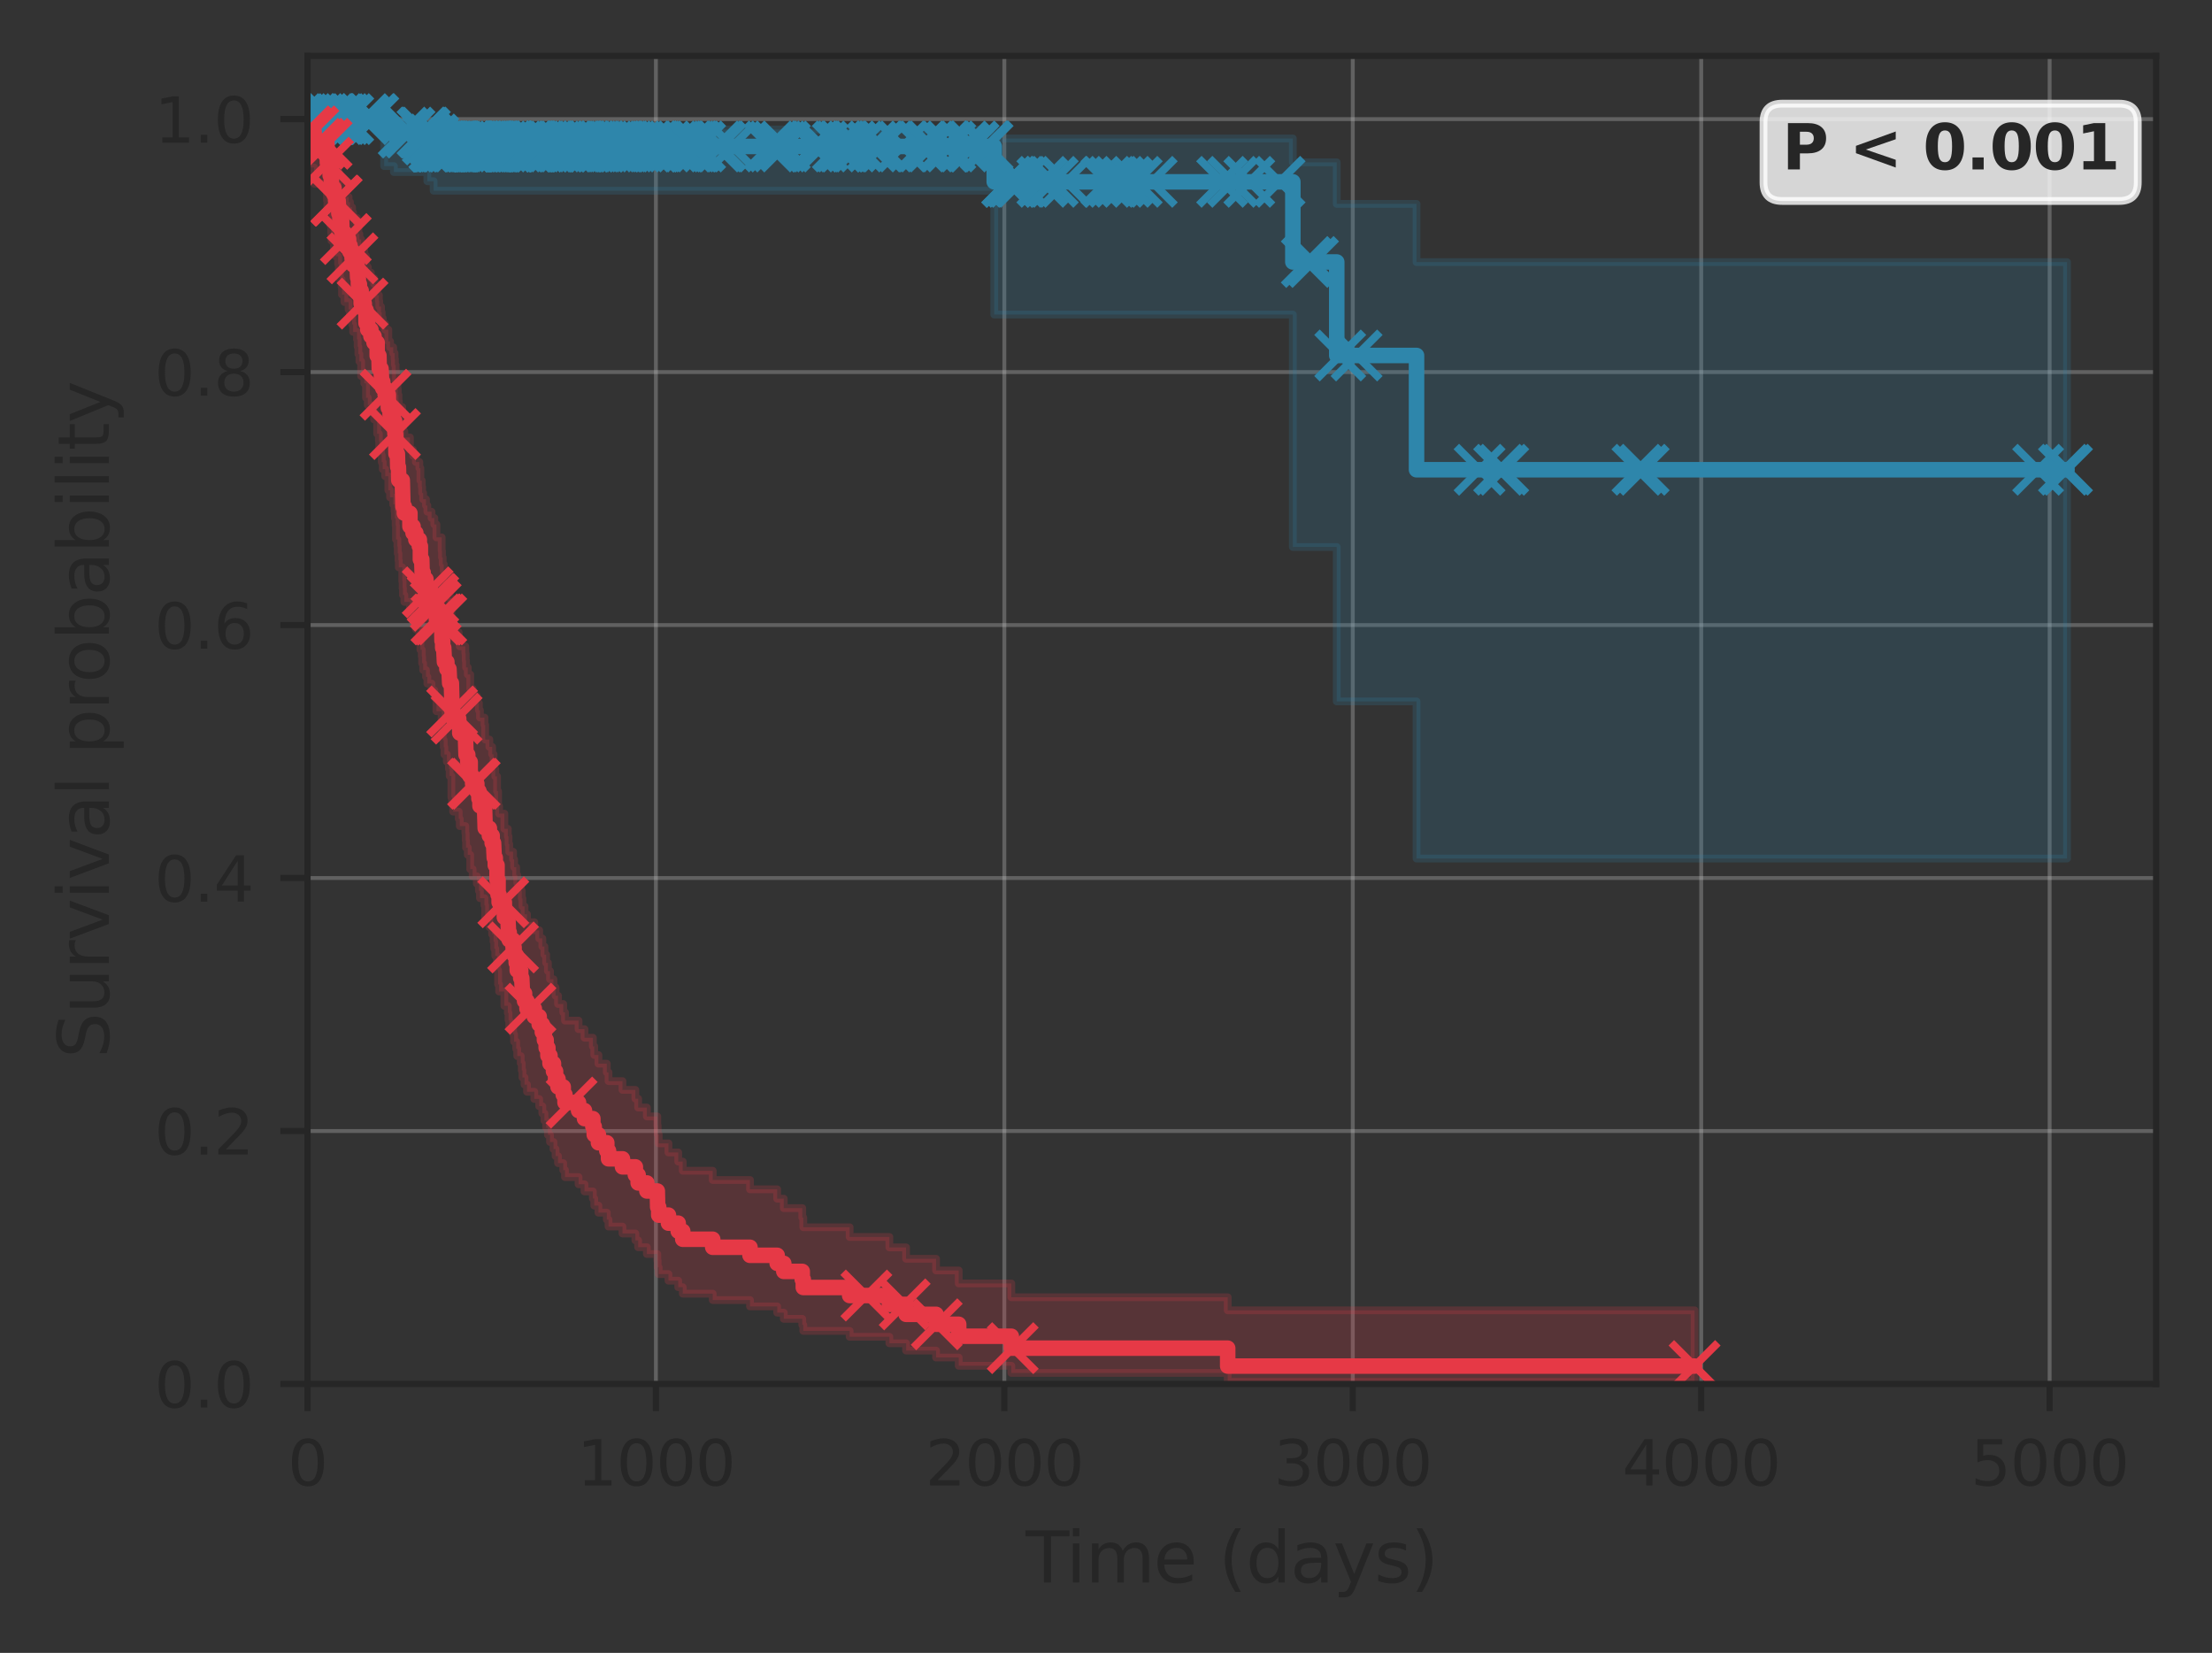 <?xml version="1.0" encoding="utf-8" standalone="no"?>
<!DOCTYPE svg PUBLIC "-//W3C//DTD SVG 1.1//EN"
  "http://www.w3.org/Graphics/SVG/1.1/DTD/svg11.dtd">
<svg xmlns:xlink="http://www.w3.org/1999/xlink" width="285.103pt" height="213.013pt" viewBox="0 0 285.103 213.013" xmlns="http://www.w3.org/2000/svg" version="1.1">
 <rect x="0" y="0" width="285.103" height="213.013" fill="#333333" stroke="none"/>
 <defs>
  <style type="text/css">*{stroke-linejoin: round; stroke-linecap: butt}</style>
 </defs>
 <g id="figure_1">
  <g id="patch_1">
   <path d="M 0 213.013 
L 285.103 213.013 
L 285.103 0 
L 0 0 
L 0 213.013 
z
" style="fill: none"/>
  </g>
  <g id="axes_1">
   <g id="patch_2">
    <path d="M 39.633 178.36 
L 277.903 178.36 
L 277.903 7.2 
L 39.633 7.2 
L 39.633 178.36 
z
" style="fill: none"/>
   </g>
   <g id="matplotlib.axis_1">
    <g id="xtick_1">
     <g id="line2d_1">
      <path d="M 39.633 178.36 
L 39.633 7.2 
" clip-path="url(#pcac98e1872)" style="fill: none; stroke: #cccccc; stroke-opacity: 0.3; stroke-width: 0.5; stroke-linecap: round"/>
     </g>
     <g id="line2d_2">
      <defs>
       <path id="m2fc8b75e19" d="M 0 0 
L 0 3.5 
" style="stroke: #262626; stroke-width: 0.8"/>
      </defs>
      <g>
       <use xlink:href="#m2fc8b75e19" x="39.633" y="178.36" style="fill: #262626; stroke: #262626; stroke-width: 0.8"/>
      </g>
     </g>
     <g id="text_1">
      <!-- 0 -->
      <g style="fill: #262626" transform="translate(37.088 191.439) scale(0.08 -0.08)">
       <defs>
        <path id="DejaVuSans-30" d="M 2034 4250 
Q 1547 4250 1301 3770 
Q 1056 3291 1056 2328 
Q 1056 1369 1301 889 
Q 1547 409 2034 409 
Q 2525 409 2770 889 
Q 3016 1369 3016 2328 
Q 3016 3291 2770 3770 
Q 2525 4250 2034 4250 
z
M 2034 4750 
Q 2819 4750 3233 4129 
Q 3647 3509 3647 2328 
Q 3647 1150 3233 529 
Q 2819 -91 2034 -91 
Q 1250 -91 836 529 
Q 422 1150 422 2328 
Q 422 3509 836 4129 
Q 1250 4750 2034 4750 
z
" transform="scale(0.016)"/>
       </defs>
       <use xlink:href="#DejaVuSans-30"/>
      </g>
     </g>
    </g>
    <g id="xtick_2">
     <g id="line2d_3">
      <path d="M 84.541 178.36 
L 84.541 7.2 
" clip-path="url(#pcac98e1872)" style="fill: none; stroke: #cccccc; stroke-opacity: 0.3; stroke-width: 0.5; stroke-linecap: round"/>
     </g>
     <g id="line2d_4">
      <g>
       <use xlink:href="#m2fc8b75e19" x="84.541" y="178.36" style="fill: #262626; stroke: #262626; stroke-width: 0.8"/>
      </g>
     </g>
     <g id="text_2">
      <!-- 1000 -->
      <g style="fill: #262626" transform="translate(74.361 191.439) scale(0.08 -0.08)">
       <defs>
        <path id="DejaVuSans-31" d="M 794 531 
L 1825 531 
L 1825 4091 
L 703 3866 
L 703 4441 
L 1819 4666 
L 2450 4666 
L 2450 531 
L 3481 531 
L 3481 0 
L 794 0 
L 794 531 
z
" transform="scale(0.016)"/>
       </defs>
       <use xlink:href="#DejaVuSans-31"/>
       <use xlink:href="#DejaVuSans-30" transform="translate(63.623 0)"/>
       <use xlink:href="#DejaVuSans-30" transform="translate(127.246 0)"/>
       <use xlink:href="#DejaVuSans-30" transform="translate(190.869 0)"/>
      </g>
     </g>
    </g>
    <g id="xtick_3">
     <g id="line2d_5">
      <path d="M 129.449 178.36 
L 129.449 7.2 
" clip-path="url(#pcac98e1872)" style="fill: none; stroke: #cccccc; stroke-opacity: 0.3; stroke-width: 0.5; stroke-linecap: round"/>
     </g>
     <g id="line2d_6">
      <g>
       <use xlink:href="#m2fc8b75e19" x="129.449" y="178.36" style="fill: #262626; stroke: #262626; stroke-width: 0.8"/>
      </g>
     </g>
     <g id="text_3">
      <!-- 2000 -->
      <g style="fill: #262626" transform="translate(119.269 191.439) scale(0.08 -0.08)">
       <defs>
        <path id="DejaVuSans-32" d="M 1228 531 
L 3431 531 
L 3431 0 
L 469 0 
L 469 531 
Q 828 903 1448 1529 
Q 2069 2156 2228 2338 
Q 2531 2678 2651 2914 
Q 2772 3150 2772 3378 
Q 2772 3750 2511 3984 
Q 2250 4219 1831 4219 
Q 1534 4219 1204 4116 
Q 875 4013 500 3803 
L 500 4441 
Q 881 4594 1212 4672 
Q 1544 4750 1819 4750 
Q 2544 4750 2975 4387 
Q 3406 4025 3406 3419 
Q 3406 3131 3298 2873 
Q 3191 2616 2906 2266 
Q 2828 2175 2409 1742 
Q 1991 1309 1228 531 
z
" transform="scale(0.016)"/>
       </defs>
       <use xlink:href="#DejaVuSans-32"/>
       <use xlink:href="#DejaVuSans-30" transform="translate(63.623 0)"/>
       <use xlink:href="#DejaVuSans-30" transform="translate(127.246 0)"/>
       <use xlink:href="#DejaVuSans-30" transform="translate(190.869 0)"/>
      </g>
     </g>
    </g>
    <g id="xtick_4">
     <g id="line2d_7">
      <path d="M 174.358 178.36 
L 174.358 7.2 
" clip-path="url(#pcac98e1872)" style="fill: none; stroke: #cccccc; stroke-opacity: 0.3; stroke-width: 0.5; stroke-linecap: round"/>
     </g>
     <g id="line2d_8">
      <g>
       <use xlink:href="#m2fc8b75e19" x="174.358" y="178.36" style="fill: #262626; stroke: #262626; stroke-width: 0.8"/>
      </g>
     </g>
     <g id="text_4">
      <!-- 3000 -->
      <g style="fill: #262626" transform="translate(164.178 191.439) scale(0.08 -0.08)">
       <defs>
        <path id="DejaVuSans-33" d="M 2597 2516 
Q 3050 2419 3304 2112 
Q 3559 1806 3559 1356 
Q 3559 666 3084 287 
Q 2609 -91 1734 -91 
Q 1441 -91 1130 -33 
Q 819 25 488 141 
L 488 750 
Q 750 597 1062 519 
Q 1375 441 1716 441 
Q 2309 441 2620 675 
Q 2931 909 2931 1356 
Q 2931 1769 2642 2001 
Q 2353 2234 1838 2234 
L 1294 2234 
L 1294 2753 
L 1863 2753 
Q 2328 2753 2575 2939 
Q 2822 3125 2822 3475 
Q 2822 3834 2567 4026 
Q 2313 4219 1838 4219 
Q 1578 4219 1281 4162 
Q 984 4106 628 3988 
L 628 4550 
Q 988 4650 1302 4700 
Q 1616 4750 1894 4750 
Q 2613 4750 3031 4423 
Q 3450 4097 3450 3541 
Q 3450 3153 3228 2886 
Q 3006 2619 2597 2516 
z
" transform="scale(0.016)"/>
       </defs>
       <use xlink:href="#DejaVuSans-33"/>
       <use xlink:href="#DejaVuSans-30" transform="translate(63.623 0)"/>
       <use xlink:href="#DejaVuSans-30" transform="translate(127.246 0)"/>
       <use xlink:href="#DejaVuSans-30" transform="translate(190.869 0)"/>
      </g>
     </g>
    </g>
    <g id="xtick_5">
     <g id="line2d_9">
      <path d="M 219.266 178.36 
L 219.266 7.2 
" clip-path="url(#pcac98e1872)" style="fill: none; stroke: #cccccc; stroke-opacity: 0.3; stroke-width: 0.5; stroke-linecap: round"/>
     </g>
     <g id="line2d_10">
      <g>
       <use xlink:href="#m2fc8b75e19" x="219.266" y="178.36" style="fill: #262626; stroke: #262626; stroke-width: 0.8"/>
      </g>
     </g>
     <g id="text_5">
      <!-- 4000 -->
      <g style="fill: #262626" transform="translate(209.086 191.439) scale(0.08 -0.08)">
       <defs>
        <path id="DejaVuSans-34" d="M 2419 4116 
L 825 1625 
L 2419 1625 
L 2419 4116 
z
M 2253 4666 
L 3047 4666 
L 3047 1625 
L 3713 1625 
L 3713 1100 
L 3047 1100 
L 3047 0 
L 2419 0 
L 2419 1100 
L 313 1100 
L 313 1709 
L 2253 4666 
z
" transform="scale(0.016)"/>
       </defs>
       <use xlink:href="#DejaVuSans-34"/>
       <use xlink:href="#DejaVuSans-30" transform="translate(63.623 0)"/>
       <use xlink:href="#DejaVuSans-30" transform="translate(127.246 0)"/>
       <use xlink:href="#DejaVuSans-30" transform="translate(190.869 0)"/>
      </g>
     </g>
    </g>
    <g id="xtick_6">
     <g id="line2d_11">
      <path d="M 264.174 178.36 
L 264.174 7.2 
" clip-path="url(#pcac98e1872)" style="fill: none; stroke: #cccccc; stroke-opacity: 0.3; stroke-width: 0.5; stroke-linecap: round"/>
     </g>
     <g id="line2d_12">
      <g>
       <use xlink:href="#m2fc8b75e19" x="264.174" y="178.36" style="fill: #262626; stroke: #262626; stroke-width: 0.8"/>
      </g>
     </g>
     <g id="text_6">
      <!-- 5000 -->
      <g style="fill: #262626" transform="translate(253.994 191.439) scale(0.08 -0.08)">
       <defs>
        <path id="DejaVuSans-35" d="M 691 4666 
L 3169 4666 
L 3169 4134 
L 1269 4134 
L 1269 2991 
Q 1406 3038 1543 3061 
Q 1681 3084 1819 3084 
Q 2600 3084 3056 2656 
Q 3513 2228 3513 1497 
Q 3513 744 3044 326 
Q 2575 -91 1722 -91 
Q 1428 -91 1123 -41 
Q 819 9 494 109 
L 494 744 
Q 775 591 1075 516 
Q 1375 441 1709 441 
Q 2250 441 2565 725 
Q 2881 1009 2881 1497 
Q 2881 1984 2565 2268 
Q 2250 2553 1709 2553 
Q 1456 2553 1204 2497 
Q 953 2441 691 2322 
L 691 4666 
z
" transform="scale(0.016)"/>
       </defs>
       <use xlink:href="#DejaVuSans-35"/>
       <use xlink:href="#DejaVuSans-30" transform="translate(63.623 0)"/>
       <use xlink:href="#DejaVuSans-30" transform="translate(127.246 0)"/>
       <use xlink:href="#DejaVuSans-30" transform="translate(190.869 0)"/>
      </g>
     </g>
    </g>
    <g id="text_7">
     <!-- Time (days) -->
     <g style="fill: #262626" transform="translate(132.194 203.941) scale(0.09 -0.09)">
      <defs>
       <path id="DejaVuSans-54" d="M -19 4666 
L 3928 4666 
L 3928 4134 
L 2272 4134 
L 2272 0 
L 1638 0 
L 1638 4134 
L -19 4134 
L -19 4666 
z
" transform="scale(0.016)"/>
       <path id="DejaVuSans-69" d="M 603 3500 
L 1178 3500 
L 1178 0 
L 603 0 
L 603 3500 
z
M 603 4863 
L 1178 4863 
L 1178 4134 
L 603 4134 
L 603 4863 
z
" transform="scale(0.016)"/>
       <path id="DejaVuSans-6d" d="M 3328 2828 
Q 3544 3216 3844 3400 
Q 4144 3584 4550 3584 
Q 5097 3584 5394 3201 
Q 5691 2819 5691 2113 
L 5691 0 
L 5113 0 
L 5113 2094 
Q 5113 2597 4934 2840 
Q 4756 3084 4391 3084 
Q 3944 3084 3684 2787 
Q 3425 2491 3425 1978 
L 3425 0 
L 2847 0 
L 2847 2094 
Q 2847 2600 2669 2842 
Q 2491 3084 2119 3084 
Q 1678 3084 1418 2786 
Q 1159 2488 1159 1978 
L 1159 0 
L 581 0 
L 581 3500 
L 1159 3500 
L 1159 2956 
Q 1356 3278 1631 3431 
Q 1906 3584 2284 3584 
Q 2666 3584 2933 3390 
Q 3200 3197 3328 2828 
z
" transform="scale(0.016)"/>
       <path id="DejaVuSans-65" d="M 3597 1894 
L 3597 1613 
L 953 1613 
Q 991 1019 1311 708 
Q 1631 397 2203 397 
Q 2534 397 2845 478 
Q 3156 559 3463 722 
L 3463 178 
Q 3153 47 2828 -22 
Q 2503 -91 2169 -91 
Q 1331 -91 842 396 
Q 353 884 353 1716 
Q 353 2575 817 3079 
Q 1281 3584 2069 3584 
Q 2775 3584 3186 3129 
Q 3597 2675 3597 1894 
z
M 3022 2063 
Q 3016 2534 2758 2815 
Q 2500 3097 2075 3097 
Q 1594 3097 1305 2825 
Q 1016 2553 972 2059 
L 3022 2063 
z
" transform="scale(0.016)"/>
       <path id="DejaVuSans-20" transform="scale(0.016)"/>
       <path id="DejaVuSans-28" d="M 1984 4856 
Q 1566 4138 1362 3434 
Q 1159 2731 1159 2009 
Q 1159 1288 1364 580 
Q 1569 -128 1984 -844 
L 1484 -844 
Q 1016 -109 783 600 
Q 550 1309 550 2009 
Q 550 2706 781 3412 
Q 1013 4119 1484 4856 
L 1984 4856 
z
" transform="scale(0.016)"/>
       <path id="DejaVuSans-64" d="M 2906 2969 
L 2906 4863 
L 3481 4863 
L 3481 0 
L 2906 0 
L 2906 525 
Q 2725 213 2448 61 
Q 2172 -91 1784 -91 
Q 1150 -91 751 415 
Q 353 922 353 1747 
Q 353 2572 751 3078 
Q 1150 3584 1784 3584 
Q 2172 3584 2448 3432 
Q 2725 3281 2906 2969 
z
M 947 1747 
Q 947 1113 1208 752 
Q 1469 391 1925 391 
Q 2381 391 2643 752 
Q 2906 1113 2906 1747 
Q 2906 2381 2643 2742 
Q 2381 3103 1925 3103 
Q 1469 3103 1208 2742 
Q 947 2381 947 1747 
z
" transform="scale(0.016)"/>
       <path id="DejaVuSans-61" d="M 2194 1759 
Q 1497 1759 1228 1600 
Q 959 1441 959 1056 
Q 959 750 1161 570 
Q 1363 391 1709 391 
Q 2188 391 2477 730 
Q 2766 1069 2766 1631 
L 2766 1759 
L 2194 1759 
z
M 3341 1997 
L 3341 0 
L 2766 0 
L 2766 531 
Q 2569 213 2275 61 
Q 1981 -91 1556 -91 
Q 1019 -91 701 211 
Q 384 513 384 1019 
Q 384 1609 779 1909 
Q 1175 2209 1959 2209 
L 2766 2209 
L 2766 2266 
Q 2766 2663 2505 2880 
Q 2244 3097 1772 3097 
Q 1472 3097 1187 3025 
Q 903 2953 641 2809 
L 641 3341 
Q 956 3463 1253 3523 
Q 1550 3584 1831 3584 
Q 2591 3584 2966 3190 
Q 3341 2797 3341 1997 
z
" transform="scale(0.016)"/>
       <path id="DejaVuSans-79" d="M 2059 -325 
Q 1816 -950 1584 -1140 
Q 1353 -1331 966 -1331 
L 506 -1331 
L 506 -850 
L 844 -850 
Q 1081 -850 1212 -737 
Q 1344 -625 1503 -206 
L 1606 56 
L 191 3500 
L 800 3500 
L 1894 763 
L 2988 3500 
L 3597 3500 
L 2059 -325 
z
" transform="scale(0.016)"/>
       <path id="DejaVuSans-73" d="M 2834 3397 
L 2834 2853 
Q 2591 2978 2328 3040 
Q 2066 3103 1784 3103 
Q 1356 3103 1142 2972 
Q 928 2841 928 2578 
Q 928 2378 1081 2264 
Q 1234 2150 1697 2047 
L 1894 2003 
Q 2506 1872 2764 1633 
Q 3022 1394 3022 966 
Q 3022 478 2636 193 
Q 2250 -91 1575 -91 
Q 1294 -91 989 -36 
Q 684 19 347 128 
L 347 722 
Q 666 556 975 473 
Q 1284 391 1588 391 
Q 1994 391 2212 530 
Q 2431 669 2431 922 
Q 2431 1156 2273 1281 
Q 2116 1406 1581 1522 
L 1381 1569 
Q 847 1681 609 1914 
Q 372 2147 372 2553 
Q 372 3047 722 3315 
Q 1072 3584 1716 3584 
Q 2034 3584 2315 3537 
Q 2597 3491 2834 3397 
z
" transform="scale(0.016)"/>
       <path id="DejaVuSans-29" d="M 513 4856 
L 1013 4856 
Q 1481 4119 1714 3412 
Q 1947 2706 1947 2009 
Q 1947 1309 1714 600 
Q 1481 -109 1013 -844 
L 513 -844 
Q 928 -128 1133 580 
Q 1338 1288 1338 2009 
Q 1338 2731 1133 3434 
Q 928 4138 513 4856 
z
" transform="scale(0.016)"/>
      </defs>
      <use xlink:href="#DejaVuSans-54"/>
      <use xlink:href="#DejaVuSans-69" transform="translate(57.959 0)"/>
      <use xlink:href="#DejaVuSans-6d" transform="translate(85.742 0)"/>
      <use xlink:href="#DejaVuSans-65" transform="translate(183.154 0)"/>
      <use xlink:href="#DejaVuSans-20" transform="translate(244.678 0)"/>
      <use xlink:href="#DejaVuSans-28" transform="translate(276.465 0)"/>
      <use xlink:href="#DejaVuSans-64" transform="translate(315.479 0)"/>
      <use xlink:href="#DejaVuSans-61" transform="translate(378.955 0)"/>
      <use xlink:href="#DejaVuSans-79" transform="translate(440.234 0)"/>
      <use xlink:href="#DejaVuSans-73" transform="translate(499.414 0)"/>
      <use xlink:href="#DejaVuSans-29" transform="translate(551.514 0)"/>
     </g>
    </g>
   </g>
   <g id="matplotlib.axis_2">
    <g id="ytick_1">
     <g id="line2d_13">
      <path d="M 39.633 178.36 
L 277.903 178.36 
" clip-path="url(#pcac98e1872)" style="fill: none; stroke: #cccccc; stroke-opacity: 0.3; stroke-width: 0.5; stroke-linecap: round"/>
     </g>
     <g id="line2d_14">
      <defs>
       <path id="mc337b17c75" d="M 0 0 
L -3.5 0 
" style="stroke: #262626; stroke-width: 0.8"/>
      </defs>
      <g>
       <use xlink:href="#mc337b17c75" x="39.633" y="178.36" style="fill: #262626; stroke: #262626; stroke-width: 0.8"/>
      </g>
     </g>
     <g id="text_8">
      <!-- 0.0 -->
      <g style="fill: #262626" transform="translate(19.91 181.399) scale(0.08 -0.08)">
       <defs>
        <path id="DejaVuSans-2e" d="M 684 794 
L 1344 794 
L 1344 0 
L 684 0 
L 684 794 
z
" transform="scale(0.016)"/>
       </defs>
       <use xlink:href="#DejaVuSans-30"/>
       <use xlink:href="#DejaVuSans-2e" transform="translate(63.623 0)"/>
       <use xlink:href="#DejaVuSans-30" transform="translate(95.41 0)"/>
      </g>
     </g>
    </g>
    <g id="ytick_2">
     <g id="line2d_15">
      <path d="M 39.633 145.758 
L 277.903 145.758 
" clip-path="url(#pcac98e1872)" style="fill: none; stroke: #cccccc; stroke-opacity: 0.3; stroke-width: 0.5; stroke-linecap: round"/>
     </g>
     <g id="line2d_16">
      <g>
       <use xlink:href="#mc337b17c75" x="39.633" y="145.758" style="fill: #262626; stroke: #262626; stroke-width: 0.8"/>
      </g>
     </g>
     <g id="text_9">
      <!-- 0.2 -->
      <g style="fill: #262626" transform="translate(19.91 148.797) scale(0.08 -0.08)">
       <use xlink:href="#DejaVuSans-30"/>
       <use xlink:href="#DejaVuSans-2e" transform="translate(63.623 0)"/>
       <use xlink:href="#DejaVuSans-32" transform="translate(95.41 0)"/>
      </g>
     </g>
    </g>
    <g id="ytick_3">
     <g id="line2d_17">
      <path d="M 39.633 113.156 
L 277.903 113.156 
" clip-path="url(#pcac98e1872)" style="fill: none; stroke: #cccccc; stroke-opacity: 0.3; stroke-width: 0.5; stroke-linecap: round"/>
     </g>
     <g id="line2d_18">
      <g>
       <use xlink:href="#mc337b17c75" x="39.633" y="113.156" style="fill: #262626; stroke: #262626; stroke-width: 0.8"/>
      </g>
     </g>
     <g id="text_10">
      <!-- 0.4 -->
      <g style="fill: #262626" transform="translate(19.91 116.196) scale(0.08 -0.08)">
       <use xlink:href="#DejaVuSans-30"/>
       <use xlink:href="#DejaVuSans-2e" transform="translate(63.623 0)"/>
       <use xlink:href="#DejaVuSans-34" transform="translate(95.41 0)"/>
      </g>
     </g>
    </g>
    <g id="ytick_4">
     <g id="line2d_19">
      <path d="M 39.633 80.554 
L 277.903 80.554 
" clip-path="url(#pcac98e1872)" style="fill: none; stroke: #cccccc; stroke-opacity: 0.3; stroke-width: 0.5; stroke-linecap: round"/>
     </g>
     <g id="line2d_20">
      <g>
       <use xlink:href="#mc337b17c75" x="39.633" y="80.554" style="fill: #262626; stroke: #262626; stroke-width: 0.8"/>
      </g>
     </g>
     <g id="text_11">
      <!-- 0.6 -->
      <g style="fill: #262626" transform="translate(19.91 83.594) scale(0.08 -0.08)">
       <defs>
        <path id="DejaVuSans-36" d="M 2113 2584 
Q 1688 2584 1439 2293 
Q 1191 2003 1191 1497 
Q 1191 994 1439 701 
Q 1688 409 2113 409 
Q 2538 409 2786 701 
Q 3034 994 3034 1497 
Q 3034 2003 2786 2293 
Q 2538 2584 2113 2584 
z
M 3366 4563 
L 3366 3988 
Q 3128 4100 2886 4159 
Q 2644 4219 2406 4219 
Q 1781 4219 1451 3797 
Q 1122 3375 1075 2522 
Q 1259 2794 1537 2939 
Q 1816 3084 2150 3084 
Q 2853 3084 3261 2657 
Q 3669 2231 3669 1497 
Q 3669 778 3244 343 
Q 2819 -91 2113 -91 
Q 1303 -91 875 529 
Q 447 1150 447 2328 
Q 447 3434 972 4092 
Q 1497 4750 2381 4750 
Q 2619 4750 2861 4703 
Q 3103 4656 3366 4563 
z
" transform="scale(0.016)"/>
       </defs>
       <use xlink:href="#DejaVuSans-30"/>
       <use xlink:href="#DejaVuSans-2e" transform="translate(63.623 0)"/>
       <use xlink:href="#DejaVuSans-36" transform="translate(95.41 0)"/>
      </g>
     </g>
    </g>
    <g id="ytick_5">
     <g id="line2d_21">
      <path d="M 39.633 47.952 
L 277.903 47.952 
" clip-path="url(#pcac98e1872)" style="fill: none; stroke: #cccccc; stroke-opacity: 0.3; stroke-width: 0.5; stroke-linecap: round"/>
     </g>
     <g id="line2d_22">
      <g>
       <use xlink:href="#mc337b17c75" x="39.633" y="47.952" style="fill: #262626; stroke: #262626; stroke-width: 0.8"/>
      </g>
     </g>
     <g id="text_12">
      <!-- 0.8 -->
      <g style="fill: #262626" transform="translate(19.91 50.992) scale(0.08 -0.08)">
       <defs>
        <path id="DejaVuSans-38" d="M 2034 2216 
Q 1584 2216 1326 1975 
Q 1069 1734 1069 1313 
Q 1069 891 1326 650 
Q 1584 409 2034 409 
Q 2484 409 2743 651 
Q 3003 894 3003 1313 
Q 3003 1734 2745 1975 
Q 2488 2216 2034 2216 
z
M 1403 2484 
Q 997 2584 770 2862 
Q 544 3141 544 3541 
Q 544 4100 942 4425 
Q 1341 4750 2034 4750 
Q 2731 4750 3128 4425 
Q 3525 4100 3525 3541 
Q 3525 3141 3298 2862 
Q 3072 2584 2669 2484 
Q 3125 2378 3379 2068 
Q 3634 1759 3634 1313 
Q 3634 634 3220 271 
Q 2806 -91 2034 -91 
Q 1263 -91 848 271 
Q 434 634 434 1313 
Q 434 1759 690 2068 
Q 947 2378 1403 2484 
z
M 1172 3481 
Q 1172 3119 1398 2916 
Q 1625 2713 2034 2713 
Q 2441 2713 2670 2916 
Q 2900 3119 2900 3481 
Q 2900 3844 2670 4047 
Q 2441 4250 2034 4250 
Q 1625 4250 1398 4047 
Q 1172 3844 1172 3481 
z
" transform="scale(0.016)"/>
       </defs>
       <use xlink:href="#DejaVuSans-30"/>
       <use xlink:href="#DejaVuSans-2e" transform="translate(63.623 0)"/>
       <use xlink:href="#DejaVuSans-38" transform="translate(95.41 0)"/>
      </g>
     </g>
    </g>
    <g id="ytick_6">
     <g id="line2d_23">
      <path d="M 39.633 15.35 
L 277.903 15.35 
" clip-path="url(#pcac98e1872)" style="fill: none; stroke: #cccccc; stroke-opacity: 0.3; stroke-width: 0.5; stroke-linecap: round"/>
     </g>
     <g id="line2d_24">
      <g>
       <use xlink:href="#mc337b17c75" x="39.633" y="15.35" style="fill: #262626; stroke: #262626; stroke-width: 0.8"/>
      </g>
     </g>
     <g id="text_13">
      <!-- 1.0 -->
      <g style="fill: #262626" transform="translate(19.91 18.39) scale(0.08 -0.08)">
       <use xlink:href="#DejaVuSans-31"/>
       <use xlink:href="#DejaVuSans-2e" transform="translate(63.623 0)"/>
       <use xlink:href="#DejaVuSans-30" transform="translate(95.41 0)"/>
      </g>
     </g>
    </g>
    <g id="text_14">
     <!-- Survival probability -->
     <g style="fill: #262626" transform="translate(14.039 136.362) rotate(-90) scale(0.09 -0.09)">
      <defs>
       <path id="DejaVuSans-53" d="M 3425 4513 
L 3425 3897 
Q 3066 4069 2747 4153 
Q 2428 4238 2131 4238 
Q 1616 4238 1336 4038 
Q 1056 3838 1056 3469 
Q 1056 3159 1242 3001 
Q 1428 2844 1947 2747 
L 2328 2669 
Q 3034 2534 3370 2195 
Q 3706 1856 3706 1288 
Q 3706 609 3251 259 
Q 2797 -91 1919 -91 
Q 1588 -91 1214 -16 
Q 841 59 441 206 
L 441 856 
Q 825 641 1194 531 
Q 1563 422 1919 422 
Q 2459 422 2753 634 
Q 3047 847 3047 1241 
Q 3047 1584 2836 1778 
Q 2625 1972 2144 2069 
L 1759 2144 
Q 1053 2284 737 2584 
Q 422 2884 422 3419 
Q 422 4038 858 4394 
Q 1294 4750 2059 4750 
Q 2388 4750 2728 4690 
Q 3069 4631 3425 4513 
z
" transform="scale(0.016)"/>
       <path id="DejaVuSans-75" d="M 544 1381 
L 544 3500 
L 1119 3500 
L 1119 1403 
Q 1119 906 1312 657 
Q 1506 409 1894 409 
Q 2359 409 2629 706 
Q 2900 1003 2900 1516 
L 2900 3500 
L 3475 3500 
L 3475 0 
L 2900 0 
L 2900 538 
Q 2691 219 2414 64 
Q 2138 -91 1772 -91 
Q 1169 -91 856 284 
Q 544 659 544 1381 
z
M 1991 3584 
L 1991 3584 
z
" transform="scale(0.016)"/>
       <path id="DejaVuSans-72" d="M 2631 2963 
Q 2534 3019 2420 3045 
Q 2306 3072 2169 3072 
Q 1681 3072 1420 2755 
Q 1159 2438 1159 1844 
L 1159 0 
L 581 0 
L 581 3500 
L 1159 3500 
L 1159 2956 
Q 1341 3275 1631 3429 
Q 1922 3584 2338 3584 
Q 2397 3584 2469 3576 
Q 2541 3569 2628 3553 
L 2631 2963 
z
" transform="scale(0.016)"/>
       <path id="DejaVuSans-76" d="M 191 3500 
L 800 3500 
L 1894 563 
L 2988 3500 
L 3597 3500 
L 2284 0 
L 1503 0 
L 191 3500 
z
" transform="scale(0.016)"/>
       <path id="DejaVuSans-6c" d="M 603 4863 
L 1178 4863 
L 1178 0 
L 603 0 
L 603 4863 
z
" transform="scale(0.016)"/>
       <path id="DejaVuSans-70" d="M 1159 525 
L 1159 -1331 
L 581 -1331 
L 581 3500 
L 1159 3500 
L 1159 2969 
Q 1341 3281 1617 3432 
Q 1894 3584 2278 3584 
Q 2916 3584 3314 3078 
Q 3713 2572 3713 1747 
Q 3713 922 3314 415 
Q 2916 -91 2278 -91 
Q 1894 -91 1617 61 
Q 1341 213 1159 525 
z
M 3116 1747 
Q 3116 2381 2855 2742 
Q 2594 3103 2138 3103 
Q 1681 3103 1420 2742 
Q 1159 2381 1159 1747 
Q 1159 1113 1420 752 
Q 1681 391 2138 391 
Q 2594 391 2855 752 
Q 3116 1113 3116 1747 
z
" transform="scale(0.016)"/>
       <path id="DejaVuSans-6f" d="M 1959 3097 
Q 1497 3097 1228 2736 
Q 959 2375 959 1747 
Q 959 1119 1226 758 
Q 1494 397 1959 397 
Q 2419 397 2687 759 
Q 2956 1122 2956 1747 
Q 2956 2369 2687 2733 
Q 2419 3097 1959 3097 
z
M 1959 3584 
Q 2709 3584 3137 3096 
Q 3566 2609 3566 1747 
Q 3566 888 3137 398 
Q 2709 -91 1959 -91 
Q 1206 -91 779 398 
Q 353 888 353 1747 
Q 353 2609 779 3096 
Q 1206 3584 1959 3584 
z
" transform="scale(0.016)"/>
       <path id="DejaVuSans-62" d="M 3116 1747 
Q 3116 2381 2855 2742 
Q 2594 3103 2138 3103 
Q 1681 3103 1420 2742 
Q 1159 2381 1159 1747 
Q 1159 1113 1420 752 
Q 1681 391 2138 391 
Q 2594 391 2855 752 
Q 3116 1113 3116 1747 
z
M 1159 2969 
Q 1341 3281 1617 3432 
Q 1894 3584 2278 3584 
Q 2916 3584 3314 3078 
Q 3713 2572 3713 1747 
Q 3713 922 3314 415 
Q 2916 -91 2278 -91 
Q 1894 -91 1617 61 
Q 1341 213 1159 525 
L 1159 0 
L 581 0 
L 581 4863 
L 1159 4863 
L 1159 2969 
z
" transform="scale(0.016)"/>
       <path id="DejaVuSans-74" d="M 1172 4494 
L 1172 3500 
L 2356 3500 
L 2356 3053 
L 1172 3053 
L 1172 1153 
Q 1172 725 1289 603 
Q 1406 481 1766 481 
L 2356 481 
L 2356 0 
L 1766 0 
Q 1100 0 847 248 
Q 594 497 594 1153 
L 594 3053 
L 172 3053 
L 172 3500 
L 594 3500 
L 594 4494 
L 1172 4494 
z
" transform="scale(0.016)"/>
      </defs>
      <use xlink:href="#DejaVuSans-53"/>
      <use xlink:href="#DejaVuSans-75" transform="translate(63.477 0)"/>
      <use xlink:href="#DejaVuSans-72" transform="translate(126.855 0)"/>
      <use xlink:href="#DejaVuSans-76" transform="translate(167.969 0)"/>
      <use xlink:href="#DejaVuSans-69" transform="translate(227.148 0)"/>
      <use xlink:href="#DejaVuSans-76" transform="translate(254.932 0)"/>
      <use xlink:href="#DejaVuSans-61" transform="translate(314.111 0)"/>
      <use xlink:href="#DejaVuSans-6c" transform="translate(375.391 0)"/>
      <use xlink:href="#DejaVuSans-20" transform="translate(403.174 0)"/>
      <use xlink:href="#DejaVuSans-70" transform="translate(434.961 0)"/>
      <use xlink:href="#DejaVuSans-72" transform="translate(498.438 0)"/>
      <use xlink:href="#DejaVuSans-6f" transform="translate(537.301 0)"/>
      <use xlink:href="#DejaVuSans-62" transform="translate(598.482 0)"/>
      <use xlink:href="#DejaVuSans-61" transform="translate(661.959 0)"/>
      <use xlink:href="#DejaVuSans-62" transform="translate(723.238 0)"/>
      <use xlink:href="#DejaVuSans-69" transform="translate(786.715 0)"/>
      <use xlink:href="#DejaVuSans-6c" transform="translate(814.498 0)"/>
      <use xlink:href="#DejaVuSans-69" transform="translate(842.281 0)"/>
      <use xlink:href="#DejaVuSans-74" transform="translate(870.064 0)"/>
      <use xlink:href="#DejaVuSans-79" transform="translate(909.273 0)"/>
     </g>
    </g>
   </g>
   <g id="FillBetweenPolyCollection_1">
    <defs>
     <path id="m45d07cc5c5" d="M 36.759 -197.662 
L 36.759 -197.662 
L 40.217 -197.662 
L 40.217 -197.662 
L 40.306 -197.662 
L 40.306 -197.662 
L 40.531 -197.662 
L 40.531 -197.662 
L 41.205 -197.662 
L 41.205 -197.662 
L 41.699 -197.662 
L 41.699 -197.662 
L 42.507 -197.662 
L 42.507 -197.662 
L 42.642 -197.662 
L 42.642 -197.662 
L 42.687 -197.662 
L 42.687 -197.662 
L 43.63 -197.662 
L 43.63 -197.662 
L 43.899 -197.662 
L 43.899 -197.662 
L 44.348 -197.662 
L 44.348 -197.662 
L 44.887 -197.662 
L 44.887 -197.662 
L 46.953 -197.662 
L 46.953 -197.662 
L 48.031 -197.662 
L 48.031 -197.662 
L 48.12 -197.662 
L 48.12 -197.662 
L 49.513 -197.662 
L 49.513 -191.606 
L 50.77 -191.606 
L 50.77 -190.838 
L 52.028 -190.838 
L 52.028 -190.838 
L 52.791 -190.838 
L 52.791 -190.838 
L 54.453 -190.838 
L 54.453 -190.838 
L 54.587 -190.838 
L 54.587 -190.838 
L 54.767 -190.838 
L 54.767 -190.838 
L 55.081 -190.838 
L 55.081 -189.658 
L 55.126 -189.658 
L 55.126 -189.658 
L 55.845 -189.658 
L 55.845 -189.658 
L 55.89 -189.658 
L 55.89 -188.433 
L 55.979 -188.433 
L 55.979 -188.433 
L 56.024 -188.433 
L 56.024 -188.433 
L 56.069 -188.433 
L 56.069 -188.433 
L 56.159 -188.433 
L 56.159 -188.433 
L 56.204 -188.433 
L 56.204 -188.433 
L 56.339 -188.433 
L 56.339 -188.433 
L 56.384 -188.433 
L 56.384 -188.433 
L 56.653 -188.433 
L 56.653 -188.433 
L 56.788 -188.433 
L 56.788 -188.433 
L 56.833 -188.433 
L 56.833 -188.433 
L 56.878 -188.433 
L 56.878 -188.433 
L 57.102 -188.433 
L 57.102 -188.433 
L 57.327 -188.433 
L 57.327 -188.433 
L 57.506 -188.433 
L 57.506 -188.433 
L 57.551 -188.433 
L 57.551 -188.433 
L 58.045 -188.433 
L 58.045 -188.433 
L 58.27 -188.433 
L 58.27 -188.433 
L 58.315 -188.433 
L 58.315 -188.433 
L 58.719 -188.433 
L 58.719 -188.433 
L 58.854 -188.433 
L 58.854 -188.433 
L 59.078 -188.433 
L 59.078 -188.433 
L 60.066 -188.433 
L 60.066 -188.433 
L 60.156 -188.433 
L 60.156 -188.433 
L 60.291 -188.433 
L 60.291 -188.433 
L 60.56 -188.433 
L 60.56 -188.433 
L 60.605 -188.433 
L 60.605 -188.433 
L 60.695 -188.433 
L 60.695 -188.433 
L 60.919 -188.433 
L 60.919 -188.433 
L 61.054 -188.433 
L 61.054 -188.433 
L 61.234 -188.433 
L 61.234 -188.433 
L 61.368 -188.433 
L 61.368 -188.433 
L 61.413 -188.433 
L 61.413 -188.433 
L 61.683 -188.433 
L 61.683 -188.433 
L 61.862 -188.433 
L 61.862 -188.433 
L 62.222 -188.433 
L 62.222 -188.433 
L 62.401 -188.433 
L 62.401 -188.433 
L 62.446 -188.433 
L 62.446 -188.433 
L 62.626 -188.433 
L 62.626 -188.433 
L 63.075 -188.433 
L 63.075 -188.433 
L 63.165 -188.433 
L 63.165 -188.433 
L 63.704 -188.433 
L 63.704 -188.433 
L 63.838 -188.433 
L 63.838 -188.433 
L 63.883 -188.433 
L 63.883 -188.433 
L 63.973 -188.433 
L 63.973 -188.433 
L 64.153 -188.433 
L 64.153 -188.433 
L 64.781 -188.433 
L 64.781 -188.433 
L 65.32 -188.433 
L 65.32 -188.433 
L 65.365 -188.433 
L 65.365 -188.433 
L 65.59 -188.433 
L 65.59 -188.433 
L 65.68 -188.433 
L 65.68 -188.433 
L 65.725 -188.433 
L 65.725 -188.433 
L 65.769 -188.433 
L 65.769 -188.433 
L 66.039 -188.433 
L 66.039 -188.433 
L 66.713 -188.433 
L 66.713 -188.433 
L 67.027 -188.433 
L 67.027 -188.433 
L 67.386 -188.433 
L 67.386 -188.433 
L 68.06 -188.433 
L 68.06 -188.433 
L 68.194 -188.433 
L 68.194 -188.433 
L 68.284 -188.433 
L 68.284 -188.433 
L 68.419 -188.433 
L 68.419 -188.433 
L 68.464 -188.433 
L 68.464 -188.433 
L 68.644 -188.433 
L 68.644 -188.433 
L 68.733 -188.433 
L 68.733 -188.433 
L 68.778 -188.433 
L 68.778 -188.433 
L 69.497 -188.433 
L 69.497 -188.433 
L 70.664 -188.433 
L 70.664 -188.433 
L 71.024 -188.433 
L 71.024 -188.433 
L 71.069 -188.433 
L 71.069 -188.433 
L 72.461 -188.433 
L 72.461 -188.433 
L 73.314 -188.433 
L 73.314 -188.433 
L 73.808 -188.433 
L 73.808 -188.433 
L 74.347 -188.433 
L 74.347 -188.433 
L 74.796 -188.433 
L 74.796 -188.433 
L 75.065 -188.433 
L 75.065 -188.433 
L 75.47 -188.433 
L 75.47 -188.433 
L 75.515 -188.433 
L 75.515 -188.433 
L 76.098 -188.433 
L 76.098 -188.433 
L 76.143 -188.433 
L 76.143 -188.433 
L 76.458 -188.433 
L 76.458 -188.433 
L 76.997 -188.433 
L 76.997 -188.433 
L 77.356 -188.433 
L 77.356 -188.433 
L 77.446 -188.433 
L 77.446 -188.433 
L 77.85 -188.433 
L 77.85 -188.433 
L 78.434 -188.433 
L 78.434 -188.433 
L 78.838 -188.433 
L 78.838 -188.433 
L 79.466 -188.433 
L 79.466 -188.433 
L 79.736 -188.433 
L 79.736 -188.433 
L 79.916 -188.433 
L 79.916 -188.433 
L 80.005 -188.433 
L 80.005 -188.433 
L 80.32 -188.433 
L 80.32 -188.433 
L 80.993 -188.433 
L 80.993 -188.433 
L 82.071 -188.433 
L 82.071 -188.433 
L 84.406 -188.433 
L 84.406 -188.433 
L 84.676 -188.433 
L 84.676 -188.433 
L 85.843 -188.433 
L 85.843 -188.433 
L 86.697 -188.433 
L 86.697 -188.433 
L 87.775 -188.433 
L 87.775 -188.433 
L 88.583 -188.433 
L 88.583 -188.433 
L 88.762 -188.433 
L 88.762 -188.433 
L 89.391 -188.433 
L 89.391 -188.433 
L 89.481 -188.433 
L 89.481 -188.433 
L 89.706 -188.433 
L 89.706 -188.433 
L 90.244 -188.433 
L 90.244 -188.433 
L 92.355 -188.433 
L 92.355 -188.433 
L 92.67 -188.433 
L 92.67 -188.433 
L 92.894 -188.433 
L 92.894 -188.433 
L 94.376 -188.433 
L 94.376 -188.433 
L 99.181 -188.433 
L 99.181 -188.433 
L 100.259 -188.433 
L 100.259 -188.433 
L 101.157 -188.433 
L 101.157 -188.433 
L 104.929 -188.433 
L 104.929 -188.433 
L 104.974 -188.433 
L 104.974 -188.433 
L 105.199 -188.433 
L 105.199 -188.433 
L 106.052 -188.433 
L 106.052 -188.433 
L 107.983 -188.433 
L 107.983 -188.433 
L 108.298 -188.433 
L 108.298 -188.433 
L 108.702 -188.433 
L 108.702 -188.433 
L 108.881 -188.433 
L 108.881 -188.433 
L 109.735 -188.433 
L 109.735 -188.433 
L 110.678 -188.433 
L 110.678 -188.433 
L 112.429 -188.433 
L 112.429 -188.433 
L 113.238 -188.433 
L 113.238 -188.433 
L 113.687 -188.433 
L 113.687 -188.433 
L 116.336 -188.433 
L 116.336 -188.433 
L 118.716 -188.433 
L 118.716 -188.433 
L 119.839 -188.433 
L 119.839 -188.433 
L 120.108 -188.433 
L 120.108 -188.433 
L 121.815 -188.433 
L 121.815 -188.433 
L 122.489 -188.433 
L 122.489 -188.433 
L 124.24 -188.433 
L 124.24 -188.433 
L 125.497 -188.433 
L 125.497 -188.433 
L 127.069 -188.433 
L 127.069 -188.433 
L 127.159 -188.433 
L 127.159 -188.433 
L 127.294 -188.433 
L 127.294 -188.433 
L 128.147 -188.433 
L 128.147 -172.474 
L 129.809 -172.474 
L 129.809 -172.474 
L 129.854 -172.474 
L 129.854 -172.474 
L 130.348 -172.474 
L 130.348 -172.474 
L 130.662 -172.474 
L 130.662 -172.474 
L 131.425 -172.474 
L 131.425 -172.474 
L 131.65 -172.474 
L 131.65 -172.474 
L 134.344 -172.474 
L 134.344 -172.474 
L 135.692 -172.474 
L 135.692 -172.474 
L 137.398 -172.474 
L 137.398 -172.474 
L 142.608 -172.474 
L 142.608 -172.474 
L 143.461 -172.474 
L 143.461 -172.474 
L 144.269 -172.474 
L 144.269 -172.474 
L 145.257 -172.474 
L 145.257 -172.474 
L 146.515 -172.474 
L 146.515 -172.474 
L 148.446 -172.474 
L 148.446 -172.474 
L 157.517 -172.474 
L 157.517 -172.474 
L 158.909 -172.474 
L 158.909 -172.474 
L 161.02 -172.474 
L 161.02 -172.474 
L 164.927 -172.474 
L 164.927 -172.474 
L 166.634 -172.474 
L 166.634 -142.518 
L 168.43 -142.518 
L 168.43 -142.518 
L 169.238 -142.518 
L 169.238 -142.518 
L 172.292 -142.518 
L 172.292 -122.619 
L 172.741 -122.619 
L 172.741 -122.619 
L 174.852 -122.619 
L 174.852 -122.619 
L 182.576 -122.619 
L 182.576 -102.37 
L 190.704 -102.37 
L 190.704 -102.37 
L 193.219 -102.37 
L 193.219 -102.37 
L 193.758 -102.37 
L 193.758 -102.37 
L 211.048 -102.37 
L 211.048 -102.37 
L 211.856 -102.37 
L 211.856 -102.37 
L 262.692 -102.37 
L 262.692 -102.37 
L 266.016 -102.37 
L 266.016 -102.37 
L 266.42 -102.37 
L 266.42 -102.37 
L 266.42 -179.233 
L 266.42 -179.233 
L 266.42 -179.233 
L 266.016 -179.233 
L 266.016 -179.233 
L 262.692 -179.233 
L 262.692 -179.233 
L 211.856 -179.233 
L 211.856 -179.233 
L 211.048 -179.233 
L 211.048 -179.233 
L 193.758 -179.233 
L 193.758 -179.233 
L 193.219 -179.233 
L 193.219 -179.233 
L 190.704 -179.233 
L 190.704 -179.233 
L 182.576 -179.233 
L 182.576 -186.738 
L 174.852 -186.738 
L 174.852 -186.738 
L 172.741 -186.738 
L 172.741 -186.738 
L 172.292 -186.738 
L 172.292 -192.089 
L 169.238 -192.089 
L 169.238 -192.089 
L 168.43 -192.089 
L 168.43 -192.089 
L 166.634 -192.089 
L 166.634 -195.17 
L 164.927 -195.17 
L 164.927 -195.17 
L 161.02 -195.17 
L 161.02 -195.17 
L 158.909 -195.17 
L 158.909 -195.17 
L 157.517 -195.17 
L 157.517 -195.17 
L 148.446 -195.17 
L 148.446 -195.17 
L 146.515 -195.17 
L 146.515 -195.17 
L 145.257 -195.17 
L 145.257 -195.17 
L 144.269 -195.17 
L 144.269 -195.17 
L 143.461 -195.17 
L 143.461 -195.17 
L 142.608 -195.17 
L 142.608 -195.17 
L 137.398 -195.17 
L 137.398 -195.17 
L 135.692 -195.17 
L 135.692 -195.17 
L 134.344 -195.17 
L 134.344 -195.17 
L 131.65 -195.17 
L 131.65 -195.17 
L 131.425 -195.17 
L 131.425 -195.17 
L 130.662 -195.17 
L 130.662 -195.17 
L 130.348 -195.17 
L 130.348 -195.17 
L 129.854 -195.17 
L 129.854 -195.17 
L 129.809 -195.17 
L 129.809 -195.17 
L 128.147 -195.17 
L 128.147 -196.33 
L 127.294 -196.33 
L 127.294 -196.33 
L 127.159 -196.33 
L 127.159 -196.33 
L 127.069 -196.33 
L 127.069 -196.33 
L 125.497 -196.33 
L 125.497 -196.33 
L 124.24 -196.33 
L 124.24 -196.33 
L 122.489 -196.33 
L 122.489 -196.33 
L 121.815 -196.33 
L 121.815 -196.33 
L 120.108 -196.33 
L 120.108 -196.33 
L 119.839 -196.33 
L 119.839 -196.33 
L 118.716 -196.33 
L 118.716 -196.33 
L 116.336 -196.33 
L 116.336 -196.33 
L 113.687 -196.33 
L 113.687 -196.33 
L 113.238 -196.33 
L 113.238 -196.33 
L 112.429 -196.33 
L 112.429 -196.33 
L 110.678 -196.33 
L 110.678 -196.33 
L 109.735 -196.33 
L 109.735 -196.33 
L 108.881 -196.33 
L 108.881 -196.33 
L 108.702 -196.33 
L 108.702 -196.33 
L 108.298 -196.33 
L 108.298 -196.33 
L 107.983 -196.33 
L 107.983 -196.33 
L 106.052 -196.33 
L 106.052 -196.33 
L 105.199 -196.33 
L 105.199 -196.33 
L 104.974 -196.33 
L 104.974 -196.33 
L 104.929 -196.33 
L 104.929 -196.33 
L 101.157 -196.33 
L 101.157 -196.33 
L 100.259 -196.33 
L 100.259 -196.33 
L 99.181 -196.33 
L 99.181 -196.33 
L 94.376 -196.33 
L 94.376 -196.33 
L 92.894 -196.33 
L 92.894 -196.33 
L 92.67 -196.33 
L 92.67 -196.33 
L 92.355 -196.33 
L 92.355 -196.33 
L 90.244 -196.33 
L 90.244 -196.33 
L 89.706 -196.33 
L 89.706 -196.33 
L 89.481 -196.33 
L 89.481 -196.33 
L 89.391 -196.33 
L 89.391 -196.33 
L 88.762 -196.33 
L 88.762 -196.33 
L 88.583 -196.33 
L 88.583 -196.33 
L 87.775 -196.33 
L 87.775 -196.33 
L 86.697 -196.33 
L 86.697 -196.33 
L 85.843 -196.33 
L 85.843 -196.33 
L 84.676 -196.33 
L 84.676 -196.33 
L 84.406 -196.33 
L 84.406 -196.33 
L 82.071 -196.33 
L 82.071 -196.33 
L 80.993 -196.33 
L 80.993 -196.33 
L 80.32 -196.33 
L 80.32 -196.33 
L 80.005 -196.33 
L 80.005 -196.33 
L 79.916 -196.33 
L 79.916 -196.33 
L 79.736 -196.33 
L 79.736 -196.33 
L 79.466 -196.33 
L 79.466 -196.33 
L 78.838 -196.33 
L 78.838 -196.33 
L 78.434 -196.33 
L 78.434 -196.33 
L 77.85 -196.33 
L 77.85 -196.33 
L 77.446 -196.33 
L 77.446 -196.33 
L 77.356 -196.33 
L 77.356 -196.33 
L 76.997 -196.33 
L 76.997 -196.33 
L 76.458 -196.33 
L 76.458 -196.33 
L 76.143 -196.33 
L 76.143 -196.33 
L 76.098 -196.33 
L 76.098 -196.33 
L 75.515 -196.33 
L 75.515 -196.33 
L 75.47 -196.33 
L 75.47 -196.33 
L 75.065 -196.33 
L 75.065 -196.33 
L 74.796 -196.33 
L 74.796 -196.33 
L 74.347 -196.33 
L 74.347 -196.33 
L 73.808 -196.33 
L 73.808 -196.33 
L 73.314 -196.33 
L 73.314 -196.33 
L 72.461 -196.33 
L 72.461 -196.33 
L 71.069 -196.33 
L 71.069 -196.33 
L 71.024 -196.33 
L 71.024 -196.33 
L 70.664 -196.33 
L 70.664 -196.33 
L 69.497 -196.33 
L 69.497 -196.33 
L 68.778 -196.33 
L 68.778 -196.33 
L 68.733 -196.33 
L 68.733 -196.33 
L 68.644 -196.33 
L 68.644 -196.33 
L 68.464 -196.33 
L 68.464 -196.33 
L 68.419 -196.33 
L 68.419 -196.33 
L 68.284 -196.33 
L 68.284 -196.33 
L 68.194 -196.33 
L 68.194 -196.33 
L 68.06 -196.33 
L 68.06 -196.33 
L 67.386 -196.33 
L 67.386 -196.33 
L 67.027 -196.33 
L 67.027 -196.33 
L 66.713 -196.33 
L 66.713 -196.33 
L 66.039 -196.33 
L 66.039 -196.33 
L 65.769 -196.33 
L 65.769 -196.33 
L 65.725 -196.33 
L 65.725 -196.33 
L 65.68 -196.33 
L 65.68 -196.33 
L 65.59 -196.33 
L 65.59 -196.33 
L 65.365 -196.33 
L 65.365 -196.33 
L 65.32 -196.33 
L 65.32 -196.33 
L 64.781 -196.33 
L 64.781 -196.33 
L 64.153 -196.33 
L 64.153 -196.33 
L 63.973 -196.33 
L 63.973 -196.33 
L 63.883 -196.33 
L 63.883 -196.33 
L 63.838 -196.33 
L 63.838 -196.33 
L 63.704 -196.33 
L 63.704 -196.33 
L 63.165 -196.33 
L 63.165 -196.33 
L 63.075 -196.33 
L 63.075 -196.33 
L 62.626 -196.33 
L 62.626 -196.33 
L 62.446 -196.33 
L 62.446 -196.33 
L 62.401 -196.33 
L 62.401 -196.33 
L 62.222 -196.33 
L 62.222 -196.33 
L 61.862 -196.33 
L 61.862 -196.33 
L 61.683 -196.33 
L 61.683 -196.33 
L 61.413 -196.33 
L 61.413 -196.33 
L 61.368 -196.33 
L 61.368 -196.33 
L 61.234 -196.33 
L 61.234 -196.33 
L 61.054 -196.33 
L 61.054 -196.33 
L 60.919 -196.33 
L 60.919 -196.33 
L 60.695 -196.33 
L 60.695 -196.33 
L 60.605 -196.33 
L 60.605 -196.33 
L 60.56 -196.33 
L 60.56 -196.33 
L 60.291 -196.33 
L 60.291 -196.33 
L 60.156 -196.33 
L 60.156 -196.33 
L 60.066 -196.33 
L 60.066 -196.33 
L 59.078 -196.33 
L 59.078 -196.33 
L 58.854 -196.33 
L 58.854 -196.33 
L 58.719 -196.33 
L 58.719 -196.33 
L 58.315 -196.33 
L 58.315 -196.33 
L 58.27 -196.33 
L 58.27 -196.33 
L 58.045 -196.33 
L 58.045 -196.33 
L 57.551 -196.33 
L 57.551 -196.33 
L 57.506 -196.33 
L 57.506 -196.33 
L 57.327 -196.33 
L 57.327 -196.33 
L 57.102 -196.33 
L 57.102 -196.33 
L 56.878 -196.33 
L 56.878 -196.33 
L 56.833 -196.33 
L 56.833 -196.33 
L 56.788 -196.33 
L 56.788 -196.33 
L 56.653 -196.33 
L 56.653 -196.33 
L 56.384 -196.33 
L 56.384 -196.33 
L 56.339 -196.33 
L 56.339 -196.33 
L 56.204 -196.33 
L 56.204 -196.33 
L 56.159 -196.33 
L 56.159 -196.33 
L 56.069 -196.33 
L 56.069 -196.33 
L 56.024 -196.33 
L 56.024 -196.33 
L 55.979 -196.33 
L 55.979 -196.33 
L 55.89 -196.33 
L 55.89 -196.811 
L 55.845 -196.811 
L 55.845 -196.811 
L 55.126 -196.811 
L 55.126 -196.811 
L 55.081 -196.811 
L 55.081 -197.227 
L 54.767 -197.227 
L 54.767 -197.227 
L 54.587 -197.227 
L 54.587 -197.227 
L 54.453 -197.227 
L 54.453 -197.227 
L 52.791 -197.227 
L 52.791 -197.227 
L 52.028 -197.227 
L 52.028 -197.227 
L 50.77 -197.227 
L 50.77 -197.54 
L 49.513 -197.54 
L 49.513 -197.662 
L 48.12 -197.662 
L 48.12 -197.662 
L 48.031 -197.662 
L 48.031 -197.662 
L 46.953 -197.662 
L 46.953 -197.662 
L 44.887 -197.662 
L 44.887 -197.662 
L 44.348 -197.662 
L 44.348 -197.662 
L 43.899 -197.662 
L 43.899 -197.662 
L 43.63 -197.662 
L 43.63 -197.662 
L 42.687 -197.662 
L 42.687 -197.662 
L 42.642 -197.662 
L 42.642 -197.662 
L 42.507 -197.662 
L 42.507 -197.662 
L 41.699 -197.662 
L 41.699 -197.662 
L 41.205 -197.662 
L 41.205 -197.662 
L 40.531 -197.662 
L 40.531 -197.662 
L 40.306 -197.662 
L 40.306 -197.662 
L 40.217 -197.662 
L 40.217 -197.662 
L 36.759 -197.662 
z
" style="stroke: #2e86ab; stroke-opacity: 0.2"/>
    </defs>
    <g clip-path="url(#pcac98e1872)">
     <use xlink:href="#m45d07cc5c5" x="0" y="213.013" style="fill: #2e86ab; fill-opacity: 0.2; stroke: #2e86ab; stroke-opacity: 0.2"/>
    </g>
   </g>
   <g id="FillBetweenPolyCollection_2">
    <defs>
     <path id="m620457be95" d="M 39.633 -197.265 
L 39.633 -191.426 
L 40.396 -191.426 
L 40.396 -191.426 
L 40.486 -191.426 
L 40.486 -190.39 
L 40.531 -190.39 
L 40.531 -189.324 
L 40.89 -189.324 
L 40.89 -189.324 
L 41.294 -189.324 
L 41.294 -189.324 
L 42.103 -189.324 
L 42.103 -189.324 
L 42.148 -189.324 
L 42.148 -187.162 
L 42.193 -187.162 
L 42.193 -186.105 
L 42.282 -186.105 
L 42.282 -186.105 
L 42.417 -186.105 
L 42.417 -185.056 
L 42.552 -185.056 
L 42.552 -184.02 
L 42.687 -184.02 
L 42.687 -182.996 
L 42.731 -182.996 
L 42.731 -181.983 
L 43.046 -181.983 
L 43.046 -180.98 
L 43.27 -180.98 
L 43.27 -179.986 
L 43.315 -179.986 
L 43.315 -179.986 
L 43.405 -179.986 
L 43.405 -179.986 
L 43.585 -179.986 
L 43.585 -178.985 
L 43.675 -178.985 
L 43.675 -177.992 
L 43.809 -177.992 
L 43.809 -177.006 
L 44.034 -177.006 
L 44.034 -176.027 
L 44.079 -176.027 
L 44.079 -175.054 
L 44.393 -175.054 
L 44.393 -174.087 
L 44.573 -174.087 
L 44.573 -174.087 
L 44.932 -174.087 
L 44.932 -173.119 
L 45.112 -173.119 
L 45.112 -172.155 
L 45.381 -172.155 
L 45.381 -171.196 
L 45.426 -171.196 
L 45.426 -171.196 
L 45.516 -171.196 
L 45.516 -170.235 
L 46.01 -170.235 
L 46.01 -169.279 
L 46.1 -169.279 
L 46.1 -168.326 
L 46.189 -168.326 
L 46.189 -167.378 
L 46.324 -167.378 
L 46.324 -166.433 
L 46.549 -166.433 
L 46.549 -164.555 
L 46.728 -164.555 
L 46.728 -164.555 
L 46.953 -164.555 
L 46.953 -163.614 
L 47.177 -163.614 
L 47.177 -161.742 
L 47.402 -161.742 
L 47.402 -160.81 
L 47.806 -160.81 
L 47.806 -159.881 
L 48.21 -159.881 
L 48.21 -158.955 
L 48.614 -158.955 
L 48.614 -157.112 
L 48.839 -157.112 
L 48.839 -156.194 
L 48.884 -156.194 
L 48.884 -155.278 
L 49.108 -155.278 
L 49.108 -154.365 
L 49.198 -154.365 
L 49.198 -153.454 
L 49.333 -153.454 
L 49.333 -152.545 
L 49.647 -152.545 
L 49.647 -151.639 
L 49.692 -151.639 
L 49.692 -151.639 
L 50.052 -151.639 
L 50.052 -149.818 
L 50.276 -149.818 
L 50.276 -148.911 
L 50.68 -148.911 
L 50.68 -148.006 
L 50.86 -148.006 
L 50.86 -147.103 
L 50.905 -147.103 
L 50.905 -146.202 
L 50.995 -146.202 
L 50.995 -145.296 
L 51.04 -145.296 
L 51.04 -143.488 
L 51.219 -143.488 
L 51.219 -142.588 
L 51.264 -142.588 
L 51.264 -141.689 
L 51.354 -141.689 
L 51.354 -140.791 
L 51.399 -140.791 
L 51.399 -139.896 
L 51.848 -139.896 
L 51.848 -138.11 
L 51.893 -138.11 
L 51.893 -137.22 
L 51.938 -137.22 
L 51.938 -136.332 
L 52.117 -136.332 
L 52.117 -135.445 
L 52.836 -135.445 
L 52.836 -133.675 
L 53.24 -133.675 
L 53.24 -132.793 
L 53.599 -132.793 
L 53.599 -131.913 
L 54.048 -131.913 
L 54.048 -131.033 
L 54.183 -131.033 
L 54.183 -129.28 
L 54.363 -129.28 
L 54.363 -128.405 
L 54.408 -128.405 
L 54.408 -127.532 
L 54.542 -127.532 
L 54.542 -126.66 
L 54.902 -126.66 
L 54.902 -125.79 
L 55.081 -125.79 
L 55.081 -124.921 
L 55.126 -124.921 
L 55.126 -124.921 
L 55.62 -124.921 
L 55.62 -124.045 
L 55.755 -124.045 
L 55.755 -124.045 
L 55.845 -124.045 
L 55.845 -124.045 
L 55.979 -124.045 
L 55.979 -123.153 
L 56.159 -123.153 
L 56.159 -123.153 
L 56.249 -123.153 
L 56.249 -121.355 
L 56.518 -121.355 
L 56.518 -121.355 
L 56.563 -121.355 
L 56.563 -121.355 
L 56.878 -121.355 
L 56.878 -121.355 
L 56.923 -121.355 
L 56.923 -119.487 
L 56.967 -119.487 
L 56.967 -118.556 
L 57.057 -118.556 
L 57.057 -117.626 
L 57.192 -117.626 
L 57.192 -116.699 
L 57.282 -116.699 
L 57.282 -115.773 
L 57.596 -115.773 
L 57.596 -114.849 
L 57.866 -114.849 
L 57.866 -113.926 
L 57.955 -113.926 
L 57.955 -113.006 
L 58.18 -113.006 
L 58.18 -110.254 
L 58.27 -110.254 
L 58.27 -109.34 
L 58.404 -109.34 
L 58.404 -108.417 
L 58.854 -108.417 
L 58.854 -108.417 
L 59.123 -108.417 
L 59.123 -107.484 
L 59.258 -107.484 
L 59.258 -106.553 
L 59.976 -106.553 
L 59.976 -105.623 
L 60.021 -105.623 
L 60.021 -104.696 
L 60.066 -104.696 
L 60.066 -103.77 
L 60.291 -103.77 
L 60.291 -102.846 
L 60.605 -102.846 
L 60.605 -101.003 
L 60.919 -101.003 
L 60.919 -100.085 
L 60.964 -100.085 
L 60.964 -100.085 
L 61.189 -100.085 
L 61.189 -100.085 
L 61.458 -100.085 
L 61.458 -99.142 
L 61.728 -99.142 
L 61.728 -98.201 
L 61.862 -98.201 
L 61.862 -97.261 
L 62.446 -97.261 
L 62.446 -96.324 
L 62.536 -96.324 
L 62.536 -94.456 
L 63.075 -94.456 
L 63.075 -93.525 
L 63.434 -93.525 
L 63.434 -92.596 
L 63.614 -92.596 
L 63.614 -91.669 
L 63.704 -91.669 
L 63.704 -90.744 
L 63.838 -90.744 
L 63.838 -89.821 
L 64.063 -89.821 
L 64.063 -87.981 
L 64.198 -87.981 
L 64.198 -86.149 
L 64.332 -86.149 
L 64.332 -85.236 
L 64.871 -85.236 
L 64.871 -85.236 
L 65.006 -85.236 
L 65.006 -83.383 
L 65.455 -83.383 
L 65.455 -82.46 
L 65.545 -82.46 
L 65.545 -81.54 
L 65.635 -81.54 
L 65.635 -80.621 
L 66.129 -80.621 
L 66.129 -79.705 
L 66.263 -79.705 
L 66.263 -78.772 
L 66.533 -78.772 
L 66.533 -77.842 
L 66.668 -77.842 
L 66.668 -76.915 
L 67.117 -76.915 
L 67.117 -75.99 
L 67.251 -75.99 
L 67.251 -75.067 
L 67.341 -75.067 
L 67.341 -74.148 
L 67.611 -74.148 
L 67.611 -73.23 
L 67.925 -73.23 
L 67.925 -72.316 
L 68.374 -72.316 
L 68.374 -72.316 
L 68.868 -72.316 
L 68.868 -71.382 
L 69.497 -71.382 
L 69.497 -70.451 
L 69.901 -70.451 
L 69.901 -69.523 
L 70.17 -69.523 
L 70.17 -68.598 
L 70.395 -68.598 
L 70.395 -67.676 
L 70.62 -67.676 
L 70.62 -66.757 
L 70.889 -66.757 
L 70.889 -65.842 
L 71.338 -65.842 
L 71.338 -64.93 
L 71.608 -64.93 
L 71.608 -64.021 
L 71.922 -64.021 
L 71.922 -63.116 
L 72.596 -63.116 
L 72.596 -62.215 
L 72.82 -62.215 
L 72.82 -61.317 
L 73.673 -61.317 
L 73.673 -61.317 
L 74.571 -61.317 
L 74.571 -60.392 
L 75.335 -60.392 
L 75.335 -59.472 
L 76.413 -59.472 
L 76.413 -58.556 
L 76.592 -58.556 
L 76.592 -57.644 
L 77.131 -57.644 
L 77.131 -56.738 
L 78.209 -56.738 
L 78.209 -55.836 
L 78.434 -55.836 
L 78.434 -54.939 
L 80.23 -54.939 
L 80.23 -54.047 
L 81.892 -54.047 
L 81.892 -53.161 
L 82.251 -53.161 
L 82.251 -52.28 
L 83.374 -52.28 
L 83.374 -51.405 
L 84.721 -51.405 
L 84.721 -50.536 
L 84.766 -50.536 
L 84.766 -49.673 
L 84.9 -49.673 
L 84.9 -48.818 
L 86.158 -48.818 
L 86.158 -47.969 
L 87.415 -47.969 
L 87.415 -47.127 
L 87.999 -47.127 
L 87.999 -46.294 
L 91.861 -46.294 
L 91.861 -45.469 
L 96.666 -45.469 
L 96.666 -44.653 
L 100.169 -44.653 
L 100.169 -43.846 
L 101.022 -43.846 
L 101.022 -43.051 
L 103.403 -43.051 
L 103.403 -42.266 
L 103.537 -42.266 
L 103.537 -41.495 
L 109.51 -41.495 
L 109.51 -40.737 
L 111.666 -40.737 
L 111.666 -40.737 
L 114.63 -40.737 
L 114.63 -39.9 
L 116.606 -39.9 
L 116.606 -39.9 
L 116.785 -39.9 
L 116.785 -38.958 
L 120.647 -38.958 
L 120.647 -38.063 
L 120.737 -38.063 
L 120.737 -38.063 
L 123.566 -38.063 
L 123.566 -37.003 
L 130.348 -37.003 
L 130.348 -36.077 
L 130.527 -36.077 
L 130.527 -36.077 
L 158.236 -36.077 
L 158.236 -34.931 
L 218.413 -34.931 
L 218.413 -34.931 
L 218.413 -44.146 
L 218.413 -44.146 
L 218.413 -44.146 
L 158.236 -44.146 
L 158.236 -45.831 
L 130.527 -45.831 
L 130.527 -45.831 
L 130.348 -45.831 
L 130.348 -47.61 
L 123.566 -47.61 
L 123.566 -49.284 
L 120.737 -49.284 
L 120.737 -49.284 
L 120.647 -49.284 
L 120.647 -50.789 
L 116.785 -50.789 
L 116.785 -52.254 
L 116.606 -52.254 
L 116.606 -52.254 
L 114.63 -52.254 
L 114.63 -53.6 
L 111.666 -53.6 
L 111.666 -53.6 
L 109.51 -53.6 
L 109.51 -54.851 
L 103.537 -54.851 
L 103.537 -56.089 
L 103.403 -56.089 
L 103.403 -57.316 
L 101.022 -57.316 
L 101.022 -58.533 
L 100.169 -58.533 
L 100.169 -59.741 
L 96.666 -59.741 
L 96.666 -60.94 
L 91.861 -60.94 
L 91.861 -62.131 
L 87.999 -62.131 
L 87.999 -63.314 
L 87.415 -63.314 
L 87.415 -64.49 
L 86.158 -64.49 
L 86.158 -65.66 
L 84.9 -65.66 
L 84.9 -66.823 
L 84.766 -66.823 
L 84.766 -67.98 
L 84.721 -67.98 
L 84.721 -69.132 
L 83.374 -69.132 
L 83.374 -70.278 
L 82.251 -70.278 
L 82.251 -71.419 
L 81.892 -71.419 
L 81.892 -72.555 
L 80.23 -72.555 
L 80.23 -73.686 
L 78.434 -73.686 
L 78.434 -74.812 
L 78.209 -74.812 
L 78.209 -75.934 
L 77.131 -75.934 
L 77.131 -77.052 
L 76.592 -77.052 
L 76.592 -78.165 
L 76.413 -78.165 
L 76.413 -79.275 
L 75.335 -79.275 
L 75.335 -80.38 
L 74.571 -80.38 
L 74.571 -81.482 
L 73.673 -81.482 
L 73.673 -81.482 
L 72.82 -81.482 
L 72.82 -82.555 
L 72.596 -82.555 
L 72.596 -83.625 
L 71.922 -83.625 
L 71.922 -84.692 
L 71.608 -84.692 
L 71.608 -85.756 
L 71.338 -85.756 
L 71.338 -86.817 
L 70.889 -86.817 
L 70.889 -87.875 
L 70.62 -87.875 
L 70.62 -88.93 
L 70.395 -88.93 
L 70.395 -89.982 
L 70.17 -89.982 
L 70.17 -91.031 
L 69.901 -91.031 
L 69.901 -92.077 
L 69.497 -92.077 
L 69.497 -93.121 
L 68.868 -93.121 
L 68.868 -94.162 
L 68.374 -94.162 
L 68.374 -94.162 
L 67.925 -94.162 
L 67.925 -95.183 
L 67.611 -95.183 
L 67.611 -96.201 
L 67.341 -96.201 
L 67.341 -97.217 
L 67.251 -97.217 
L 67.251 -98.231 
L 67.117 -98.231 
L 67.117 -99.242 
L 66.668 -99.242 
L 66.668 -100.251 
L 66.533 -100.251 
L 66.533 -101.258 
L 66.263 -101.258 
L 66.263 -102.263 
L 66.129 -102.263 
L 66.129 -103.25 
L 65.635 -103.25 
L 65.635 -104.236 
L 65.545 -104.236 
L 65.545 -105.22 
L 65.455 -105.22 
L 65.455 -106.202 
L 65.006 -106.202 
L 65.006 -108.159 
L 64.871 -108.159 
L 64.871 -108.159 
L 64.332 -108.159 
L 64.332 -109.122 
L 64.198 -109.122 
L 64.198 -111.043 
L 64.063 -111.043 
L 64.063 -112.956 
L 63.838 -112.956 
L 63.838 -113.91 
L 63.704 -113.91 
L 63.704 -114.862 
L 63.614 -114.862 
L 63.614 -115.812 
L 63.434 -115.812 
L 63.434 -116.76 
L 63.075 -116.76 
L 63.075 -117.707 
L 62.536 -117.707 
L 62.536 -119.595 
L 62.446 -119.595 
L 62.446 -120.536 
L 61.862 -120.536 
L 61.862 -121.476 
L 61.728 -121.476 
L 61.728 -122.413 
L 61.458 -122.413 
L 61.458 -123.349 
L 61.189 -123.349 
L 61.189 -123.349 
L 60.964 -123.349 
L 60.964 -123.349 
L 60.919 -123.349 
L 60.919 -124.264 
L 60.605 -124.264 
L 60.605 -126.089 
L 60.291 -126.089 
L 60.291 -126.999 
L 60.066 -126.999 
L 60.066 -127.908 
L 60.021 -127.908 
L 60.021 -128.814 
L 59.976 -128.814 
L 59.976 -129.72 
L 59.258 -129.72 
L 59.258 -130.623 
L 59.123 -130.623 
L 59.123 -131.525 
L 58.854 -131.525 
L 58.854 -131.525 
L 58.404 -131.525 
L 58.404 -132.417 
L 58.27 -132.417 
L 58.27 -133.299 
L 58.18 -133.299 
L 58.18 -135.936 
L 57.955 -135.936 
L 57.955 -136.812 
L 57.866 -136.812 
L 57.866 -137.687 
L 57.596 -137.687 
L 57.596 -138.56 
L 57.282 -138.56 
L 57.282 -139.431 
L 57.192 -139.431 
L 57.192 -140.301 
L 57.057 -140.301 
L 57.057 -141.169 
L 56.967 -141.169 
L 56.967 -142.035 
L 56.923 -142.035 
L 56.923 -143.763 
L 56.878 -143.763 
L 56.878 -143.763 
L 56.563 -143.763 
L 56.563 -143.763 
L 56.518 -143.763 
L 56.518 -143.763 
L 56.249 -143.763 
L 56.249 -145.432 
L 56.159 -145.432 
L 56.159 -145.432 
L 55.979 -145.432 
L 55.979 -146.257 
L 55.845 -146.257 
L 55.845 -146.257 
L 55.755 -146.257 
L 55.755 -146.257 
L 55.62 -146.257 
L 55.62 -147.07 
L 55.126 -147.07 
L 55.126 -147.07 
L 55.081 -147.07 
L 55.081 -147.875 
L 54.902 -147.875 
L 54.902 -148.679 
L 54.542 -148.679 
L 54.542 -149.481 
L 54.408 -149.481 
L 54.408 -150.282 
L 54.363 -150.282 
L 54.363 -151.082 
L 54.183 -151.082 
L 54.183 -152.677 
L 54.048 -152.677 
L 54.048 -153.472 
L 53.599 -153.472 
L 53.599 -154.266 
L 53.24 -154.266 
L 53.24 -155.058 
L 52.836 -155.058 
L 52.836 -156.638 
L 52.117 -156.638 
L 52.117 -157.426 
L 51.938 -157.426 
L 51.938 -158.212 
L 51.893 -158.212 
L 51.893 -158.997 
L 51.848 -158.997 
L 51.848 -160.561 
L 51.399 -160.561 
L 51.399 -161.341 
L 51.354 -161.341 
L 51.354 -162.119 
L 51.264 -162.119 
L 51.264 -162.895 
L 51.219 -162.895 
L 51.219 -163.669 
L 51.04 -163.669 
L 51.04 -165.213 
L 50.995 -165.213 
L 50.995 -165.982 
L 50.905 -165.982 
L 50.905 -166.744 
L 50.86 -166.744 
L 50.86 -167.505 
L 50.68 -167.505 
L 50.68 -168.264 
L 50.276 -168.264 
L 50.276 -169.021 
L 50.052 -169.021 
L 50.052 -170.528 
L 49.692 -170.528 
L 49.692 -170.528 
L 49.647 -170.528 
L 49.647 -171.274 
L 49.333 -171.274 
L 49.333 -172.018 
L 49.198 -172.018 
L 49.198 -172.761 
L 49.108 -172.761 
L 49.108 -173.5 
L 48.884 -173.5 
L 48.884 -174.238 
L 48.839 -174.238 
L 48.839 -174.973 
L 48.614 -174.973 
L 48.614 -176.435 
L 48.21 -176.435 
L 48.21 -177.163 
L 47.806 -177.163 
L 47.806 -177.887 
L 47.402 -177.887 
L 47.402 -178.609 
L 47.177 -178.609 
L 47.177 -180.044 
L 46.953 -180.044 
L 46.953 -180.757 
L 46.728 -180.757 
L 46.728 -180.757 
L 46.549 -180.757 
L 46.549 -182.165 
L 46.324 -182.165 
L 46.324 -182.864 
L 46.189 -182.864 
L 46.189 -183.559 
L 46.1 -183.559 
L 46.1 -184.251 
L 46.01 -184.251 
L 46.01 -184.938 
L 45.516 -184.938 
L 45.516 -185.621 
L 45.426 -185.621 
L 45.426 -185.621 
L 45.381 -185.621 
L 45.381 -186.296 
L 45.112 -186.296 
L 45.112 -186.966 
L 44.932 -186.966 
L 44.932 -187.632 
L 44.573 -187.632 
L 44.573 -187.632 
L 44.393 -187.632 
L 44.393 -188.289 
L 44.079 -188.289 
L 44.079 -188.94 
L 44.034 -188.94 
L 44.034 -189.585 
L 43.809 -189.585 
L 43.809 -190.223 
L 43.675 -190.223 
L 43.675 -190.854 
L 43.585 -190.854 
L 43.585 -191.477 
L 43.405 -191.477 
L 43.405 -191.477 
L 43.315 -191.477 
L 43.315 -191.477 
L 43.27 -191.477 
L 43.27 -192.086 
L 43.046 -192.086 
L 43.046 -192.686 
L 42.731 -192.686 
L 42.731 -193.275 
L 42.687 -193.275 
L 42.687 -193.852 
L 42.552 -193.852 
L 42.552 -194.415 
L 42.417 -194.415 
L 42.417 -194.961 
L 42.282 -194.961 
L 42.282 -194.961 
L 42.193 -194.961 
L 42.193 -195.487 
L 42.148 -195.487 
L 42.148 -196.461 
L 42.103 -196.461 
L 42.103 -196.461 
L 41.294 -196.461 
L 41.294 -196.461 
L 40.89 -196.461 
L 40.89 -196.461 
L 40.531 -196.461 
L 40.531 -196.89 
L 40.486 -196.89 
L 40.486 -197.265 
L 40.396 -197.265 
L 40.396 -197.265 
L 39.633 -197.265 
z
" style="stroke: #e63946; stroke-opacity: 0.2"/>
    </defs>
    <g clip-path="url(#pcac98e1872)">
     <use xlink:href="#m620457be95" x="0" y="213.013" style="fill: #e63946; fill-opacity: 0.2; stroke: #e63946; stroke-opacity: 0.2"/>
    </g>
   </g>
   <g id="line2d_25">
    <defs>
     <path id="m8b380802a5" d="M -3 3 
L 3 -3 
M -3 -3 
L 3 3 
" style="stroke: #2e86ab"/>
    </defs>
    <g clip-path="url(#pcac98e1872)">
     <use xlink:href="#m8b380802a5" x="36.759" y="15.35" style="fill: #2e86ab; stroke: #2e86ab"/>
     <use xlink:href="#m8b380802a5" x="40.217" y="15.35" style="fill: #2e86ab; stroke: #2e86ab"/>
     <use xlink:href="#m8b380802a5" x="40.306" y="15.35" style="fill: #2e86ab; stroke: #2e86ab"/>
     <use xlink:href="#m8b380802a5" x="40.531" y="15.35" style="fill: #2e86ab; stroke: #2e86ab"/>
     <use xlink:href="#m8b380802a5" x="41.205" y="15.35" style="fill: #2e86ab; stroke: #2e86ab"/>
     <use xlink:href="#m8b380802a5" x="41.699" y="15.35" style="fill: #2e86ab; stroke: #2e86ab"/>
     <use xlink:href="#m8b380802a5" x="42.507" y="15.35" style="fill: #2e86ab; stroke: #2e86ab"/>
     <use xlink:href="#m8b380802a5" x="42.642" y="15.35" style="fill: #2e86ab; stroke: #2e86ab"/>
     <use xlink:href="#m8b380802a5" x="42.687" y="15.35" style="fill: #2e86ab; stroke: #2e86ab"/>
     <use xlink:href="#m8b380802a5" x="43.63" y="15.35" style="fill: #2e86ab; stroke: #2e86ab"/>
     <use xlink:href="#m8b380802a5" x="43.899" y="15.35" style="fill: #2e86ab; stroke: #2e86ab"/>
     <use xlink:href="#m8b380802a5" x="44.348" y="15.35" style="fill: #2e86ab; stroke: #2e86ab"/>
     <use xlink:href="#m8b380802a5" x="44.887" y="15.35" style="fill: #2e86ab; stroke: #2e86ab"/>
     <use xlink:href="#m8b380802a5" x="46.953" y="15.35" style="fill: #2e86ab; stroke: #2e86ab"/>
     <use xlink:href="#m8b380802a5" x="48.031" y="15.35" style="fill: #2e86ab; stroke: #2e86ab"/>
     <use xlink:href="#m8b380802a5" x="48.12" y="15.35" style="fill: #2e86ab; stroke: #2e86ab"/>
     <use xlink:href="#m8b380802a5" x="52.028" y="17.085" style="fill: #2e86ab; stroke: #2e86ab"/>
     <use xlink:href="#m8b380802a5" x="52.791" y="17.085" style="fill: #2e86ab; stroke: #2e86ab"/>
     <use xlink:href="#m8b380802a5" x="54.453" y="17.085" style="fill: #2e86ab; stroke: #2e86ab"/>
     <use xlink:href="#m8b380802a5" x="54.587" y="17.085" style="fill: #2e86ab; stroke: #2e86ab"/>
     <use xlink:href="#m8b380802a5" x="54.767" y="17.085" style="fill: #2e86ab; stroke: #2e86ab"/>
     <use xlink:href="#m8b380802a5" x="55.126" y="17.976" style="fill: #2e86ab; stroke: #2e86ab"/>
     <use xlink:href="#m8b380802a5" x="55.845" y="17.976" style="fill: #2e86ab; stroke: #2e86ab"/>
     <use xlink:href="#m8b380802a5" x="55.979" y="18.877" style="fill: #2e86ab; stroke: #2e86ab"/>
     <use xlink:href="#m8b380802a5" x="56.024" y="18.877" style="fill: #2e86ab; stroke: #2e86ab"/>
     <use xlink:href="#m8b380802a5" x="56.069" y="18.877" style="fill: #2e86ab; stroke: #2e86ab"/>
     <use xlink:href="#m8b380802a5" x="56.159" y="18.877" style="fill: #2e86ab; stroke: #2e86ab"/>
     <use xlink:href="#m8b380802a5" x="56.204" y="18.877" style="fill: #2e86ab; stroke: #2e86ab"/>
     <use xlink:href="#m8b380802a5" x="56.339" y="18.877" style="fill: #2e86ab; stroke: #2e86ab"/>
     <use xlink:href="#m8b380802a5" x="56.384" y="18.877" style="fill: #2e86ab; stroke: #2e86ab"/>
     <use xlink:href="#m8b380802a5" x="56.653" y="18.877" style="fill: #2e86ab; stroke: #2e86ab"/>
     <use xlink:href="#m8b380802a5" x="56.788" y="18.877" style="fill: #2e86ab; stroke: #2e86ab"/>
     <use xlink:href="#m8b380802a5" x="56.833" y="18.877" style="fill: #2e86ab; stroke: #2e86ab"/>
     <use xlink:href="#m8b380802a5" x="56.878" y="18.877" style="fill: #2e86ab; stroke: #2e86ab"/>
     <use xlink:href="#m8b380802a5" x="57.102" y="18.877" style="fill: #2e86ab; stroke: #2e86ab"/>
     <use xlink:href="#m8b380802a5" x="57.327" y="18.877" style="fill: #2e86ab; stroke: #2e86ab"/>
     <use xlink:href="#m8b380802a5" x="57.506" y="18.877" style="fill: #2e86ab; stroke: #2e86ab"/>
     <use xlink:href="#m8b380802a5" x="57.551" y="18.877" style="fill: #2e86ab; stroke: #2e86ab"/>
     <use xlink:href="#m8b380802a5" x="58.045" y="18.877" style="fill: #2e86ab; stroke: #2e86ab"/>
     <use xlink:href="#m8b380802a5" x="58.27" y="18.877" style="fill: #2e86ab; stroke: #2e86ab"/>
     <use xlink:href="#m8b380802a5" x="58.315" y="18.877" style="fill: #2e86ab; stroke: #2e86ab"/>
     <use xlink:href="#m8b380802a5" x="58.719" y="18.877" style="fill: #2e86ab; stroke: #2e86ab"/>
     <use xlink:href="#m8b380802a5" x="58.854" y="18.877" style="fill: #2e86ab; stroke: #2e86ab"/>
     <use xlink:href="#m8b380802a5" x="59.078" y="18.877" style="fill: #2e86ab; stroke: #2e86ab"/>
     <use xlink:href="#m8b380802a5" x="60.066" y="18.877" style="fill: #2e86ab; stroke: #2e86ab"/>
     <use xlink:href="#m8b380802a5" x="60.156" y="18.877" style="fill: #2e86ab; stroke: #2e86ab"/>
     <use xlink:href="#m8b380802a5" x="60.291" y="18.877" style="fill: #2e86ab; stroke: #2e86ab"/>
     <use xlink:href="#m8b380802a5" x="60.56" y="18.877" style="fill: #2e86ab; stroke: #2e86ab"/>
     <use xlink:href="#m8b380802a5" x="60.605" y="18.877" style="fill: #2e86ab; stroke: #2e86ab"/>
     <use xlink:href="#m8b380802a5" x="60.695" y="18.877" style="fill: #2e86ab; stroke: #2e86ab"/>
     <use xlink:href="#m8b380802a5" x="60.919" y="18.877" style="fill: #2e86ab; stroke: #2e86ab"/>
     <use xlink:href="#m8b380802a5" x="61.054" y="18.877" style="fill: #2e86ab; stroke: #2e86ab"/>
     <use xlink:href="#m8b380802a5" x="61.234" y="18.877" style="fill: #2e86ab; stroke: #2e86ab"/>
     <use xlink:href="#m8b380802a5" x="61.368" y="18.877" style="fill: #2e86ab; stroke: #2e86ab"/>
     <use xlink:href="#m8b380802a5" x="61.413" y="18.877" style="fill: #2e86ab; stroke: #2e86ab"/>
     <use xlink:href="#m8b380802a5" x="61.683" y="18.877" style="fill: #2e86ab; stroke: #2e86ab"/>
     <use xlink:href="#m8b380802a5" x="61.862" y="18.877" style="fill: #2e86ab; stroke: #2e86ab"/>
     <use xlink:href="#m8b380802a5" x="62.222" y="18.877" style="fill: #2e86ab; stroke: #2e86ab"/>
     <use xlink:href="#m8b380802a5" x="62.401" y="18.877" style="fill: #2e86ab; stroke: #2e86ab"/>
     <use xlink:href="#m8b380802a5" x="62.446" y="18.877" style="fill: #2e86ab; stroke: #2e86ab"/>
     <use xlink:href="#m8b380802a5" x="62.626" y="18.877" style="fill: #2e86ab; stroke: #2e86ab"/>
     <use xlink:href="#m8b380802a5" x="63.075" y="18.877" style="fill: #2e86ab; stroke: #2e86ab"/>
     <use xlink:href="#m8b380802a5" x="63.165" y="18.877" style="fill: #2e86ab; stroke: #2e86ab"/>
     <use xlink:href="#m8b380802a5" x="63.704" y="18.877" style="fill: #2e86ab; stroke: #2e86ab"/>
     <use xlink:href="#m8b380802a5" x="63.838" y="18.877" style="fill: #2e86ab; stroke: #2e86ab"/>
     <use xlink:href="#m8b380802a5" x="63.883" y="18.877" style="fill: #2e86ab; stroke: #2e86ab"/>
     <use xlink:href="#m8b380802a5" x="63.973" y="18.877" style="fill: #2e86ab; stroke: #2e86ab"/>
     <use xlink:href="#m8b380802a5" x="64.153" y="18.877" style="fill: #2e86ab; stroke: #2e86ab"/>
     <use xlink:href="#m8b380802a5" x="64.781" y="18.877" style="fill: #2e86ab; stroke: #2e86ab"/>
     <use xlink:href="#m8b380802a5" x="65.32" y="18.877" style="fill: #2e86ab; stroke: #2e86ab"/>
     <use xlink:href="#m8b380802a5" x="65.365" y="18.877" style="fill: #2e86ab; stroke: #2e86ab"/>
     <use xlink:href="#m8b380802a5" x="65.59" y="18.877" style="fill: #2e86ab; stroke: #2e86ab"/>
     <use xlink:href="#m8b380802a5" x="65.68" y="18.877" style="fill: #2e86ab; stroke: #2e86ab"/>
     <use xlink:href="#m8b380802a5" x="65.725" y="18.877" style="fill: #2e86ab; stroke: #2e86ab"/>
     <use xlink:href="#m8b380802a5" x="65.769" y="18.877" style="fill: #2e86ab; stroke: #2e86ab"/>
     <use xlink:href="#m8b380802a5" x="66.039" y="18.877" style="fill: #2e86ab; stroke: #2e86ab"/>
     <use xlink:href="#m8b380802a5" x="66.713" y="18.877" style="fill: #2e86ab; stroke: #2e86ab"/>
     <use xlink:href="#m8b380802a5" x="67.027" y="18.877" style="fill: #2e86ab; stroke: #2e86ab"/>
     <use xlink:href="#m8b380802a5" x="67.386" y="18.877" style="fill: #2e86ab; stroke: #2e86ab"/>
     <use xlink:href="#m8b380802a5" x="68.06" y="18.877" style="fill: #2e86ab; stroke: #2e86ab"/>
     <use xlink:href="#m8b380802a5" x="68.194" y="18.877" style="fill: #2e86ab; stroke: #2e86ab"/>
     <use xlink:href="#m8b380802a5" x="68.284" y="18.877" style="fill: #2e86ab; stroke: #2e86ab"/>
     <use xlink:href="#m8b380802a5" x="68.419" y="18.877" style="fill: #2e86ab; stroke: #2e86ab"/>
     <use xlink:href="#m8b380802a5" x="68.464" y="18.877" style="fill: #2e86ab; stroke: #2e86ab"/>
     <use xlink:href="#m8b380802a5" x="68.644" y="18.877" style="fill: #2e86ab; stroke: #2e86ab"/>
     <use xlink:href="#m8b380802a5" x="68.733" y="18.877" style="fill: #2e86ab; stroke: #2e86ab"/>
     <use xlink:href="#m8b380802a5" x="68.778" y="18.877" style="fill: #2e86ab; stroke: #2e86ab"/>
     <use xlink:href="#m8b380802a5" x="69.497" y="18.877" style="fill: #2e86ab; stroke: #2e86ab"/>
     <use xlink:href="#m8b380802a5" x="70.664" y="18.877" style="fill: #2e86ab; stroke: #2e86ab"/>
     <use xlink:href="#m8b380802a5" x="71.024" y="18.877" style="fill: #2e86ab; stroke: #2e86ab"/>
     <use xlink:href="#m8b380802a5" x="71.069" y="18.877" style="fill: #2e86ab; stroke: #2e86ab"/>
     <use xlink:href="#m8b380802a5" x="72.461" y="18.877" style="fill: #2e86ab; stroke: #2e86ab"/>
     <use xlink:href="#m8b380802a5" x="73.314" y="18.877" style="fill: #2e86ab; stroke: #2e86ab"/>
     <use xlink:href="#m8b380802a5" x="73.808" y="18.877" style="fill: #2e86ab; stroke: #2e86ab"/>
     <use xlink:href="#m8b380802a5" x="74.347" y="18.877" style="fill: #2e86ab; stroke: #2e86ab"/>
     <use xlink:href="#m8b380802a5" x="74.796" y="18.877" style="fill: #2e86ab; stroke: #2e86ab"/>
     <use xlink:href="#m8b380802a5" x="75.065" y="18.877" style="fill: #2e86ab; stroke: #2e86ab"/>
     <use xlink:href="#m8b380802a5" x="75.47" y="18.877" style="fill: #2e86ab; stroke: #2e86ab"/>
     <use xlink:href="#m8b380802a5" x="75.515" y="18.877" style="fill: #2e86ab; stroke: #2e86ab"/>
     <use xlink:href="#m8b380802a5" x="76.098" y="18.877" style="fill: #2e86ab; stroke: #2e86ab"/>
     <use xlink:href="#m8b380802a5" x="76.143" y="18.877" style="fill: #2e86ab; stroke: #2e86ab"/>
     <use xlink:href="#m8b380802a5" x="76.458" y="18.877" style="fill: #2e86ab; stroke: #2e86ab"/>
     <use xlink:href="#m8b380802a5" x="76.997" y="18.877" style="fill: #2e86ab; stroke: #2e86ab"/>
     <use xlink:href="#m8b380802a5" x="77.356" y="18.877" style="fill: #2e86ab; stroke: #2e86ab"/>
     <use xlink:href="#m8b380802a5" x="77.446" y="18.877" style="fill: #2e86ab; stroke: #2e86ab"/>
     <use xlink:href="#m8b380802a5" x="77.85" y="18.877" style="fill: #2e86ab; stroke: #2e86ab"/>
     <use xlink:href="#m8b380802a5" x="78.434" y="18.877" style="fill: #2e86ab; stroke: #2e86ab"/>
     <use xlink:href="#m8b380802a5" x="78.838" y="18.877" style="fill: #2e86ab; stroke: #2e86ab"/>
     <use xlink:href="#m8b380802a5" x="79.466" y="18.877" style="fill: #2e86ab; stroke: #2e86ab"/>
     <use xlink:href="#m8b380802a5" x="79.736" y="18.877" style="fill: #2e86ab; stroke: #2e86ab"/>
     <use xlink:href="#m8b380802a5" x="79.916" y="18.877" style="fill: #2e86ab; stroke: #2e86ab"/>
     <use xlink:href="#m8b380802a5" x="80.005" y="18.877" style="fill: #2e86ab; stroke: #2e86ab"/>
     <use xlink:href="#m8b380802a5" x="80.32" y="18.877" style="fill: #2e86ab; stroke: #2e86ab"/>
     <use xlink:href="#m8b380802a5" x="80.993" y="18.877" style="fill: #2e86ab; stroke: #2e86ab"/>
     <use xlink:href="#m8b380802a5" x="82.071" y="18.877" style="fill: #2e86ab; stroke: #2e86ab"/>
     <use xlink:href="#m8b380802a5" x="84.406" y="18.877" style="fill: #2e86ab; stroke: #2e86ab"/>
     <use xlink:href="#m8b380802a5" x="84.676" y="18.877" style="fill: #2e86ab; stroke: #2e86ab"/>
     <use xlink:href="#m8b380802a5" x="85.843" y="18.877" style="fill: #2e86ab; stroke: #2e86ab"/>
     <use xlink:href="#m8b380802a5" x="86.697" y="18.877" style="fill: #2e86ab; stroke: #2e86ab"/>
     <use xlink:href="#m8b380802a5" x="87.775" y="18.877" style="fill: #2e86ab; stroke: #2e86ab"/>
     <use xlink:href="#m8b380802a5" x="88.583" y="18.877" style="fill: #2e86ab; stroke: #2e86ab"/>
     <use xlink:href="#m8b380802a5" x="88.762" y="18.877" style="fill: #2e86ab; stroke: #2e86ab"/>
     <use xlink:href="#m8b380802a5" x="89.391" y="18.877" style="fill: #2e86ab; stroke: #2e86ab"/>
     <use xlink:href="#m8b380802a5" x="89.481" y="18.877" style="fill: #2e86ab; stroke: #2e86ab"/>
     <use xlink:href="#m8b380802a5" x="89.706" y="18.877" style="fill: #2e86ab; stroke: #2e86ab"/>
     <use xlink:href="#m8b380802a5" x="90.244" y="18.877" style="fill: #2e86ab; stroke: #2e86ab"/>
     <use xlink:href="#m8b380802a5" x="92.355" y="18.877" style="fill: #2e86ab; stroke: #2e86ab"/>
     <use xlink:href="#m8b380802a5" x="92.67" y="18.877" style="fill: #2e86ab; stroke: #2e86ab"/>
     <use xlink:href="#m8b380802a5" x="92.894" y="18.877" style="fill: #2e86ab; stroke: #2e86ab"/>
     <use xlink:href="#m8b380802a5" x="94.376" y="18.877" style="fill: #2e86ab; stroke: #2e86ab"/>
     <use xlink:href="#m8b380802a5" x="99.181" y="18.877" style="fill: #2e86ab; stroke: #2e86ab"/>
     <use xlink:href="#m8b380802a5" x="100.259" y="18.877" style="fill: #2e86ab; stroke: #2e86ab"/>
     <use xlink:href="#m8b380802a5" x="101.157" y="18.877" style="fill: #2e86ab; stroke: #2e86ab"/>
     <use xlink:href="#m8b380802a5" x="104.929" y="18.877" style="fill: #2e86ab; stroke: #2e86ab"/>
     <use xlink:href="#m8b380802a5" x="104.974" y="18.877" style="fill: #2e86ab; stroke: #2e86ab"/>
     <use xlink:href="#m8b380802a5" x="105.199" y="18.877" style="fill: #2e86ab; stroke: #2e86ab"/>
     <use xlink:href="#m8b380802a5" x="106.052" y="18.877" style="fill: #2e86ab; stroke: #2e86ab"/>
     <use xlink:href="#m8b380802a5" x="107.983" y="18.877" style="fill: #2e86ab; stroke: #2e86ab"/>
     <use xlink:href="#m8b380802a5" x="108.298" y="18.877" style="fill: #2e86ab; stroke: #2e86ab"/>
     <use xlink:href="#m8b380802a5" x="108.702" y="18.877" style="fill: #2e86ab; stroke: #2e86ab"/>
     <use xlink:href="#m8b380802a5" x="108.881" y="18.877" style="fill: #2e86ab; stroke: #2e86ab"/>
     <use xlink:href="#m8b380802a5" x="109.735" y="18.877" style="fill: #2e86ab; stroke: #2e86ab"/>
     <use xlink:href="#m8b380802a5" x="110.678" y="18.877" style="fill: #2e86ab; stroke: #2e86ab"/>
     <use xlink:href="#m8b380802a5" x="112.429" y="18.877" style="fill: #2e86ab; stroke: #2e86ab"/>
     <use xlink:href="#m8b380802a5" x="113.238" y="18.877" style="fill: #2e86ab; stroke: #2e86ab"/>
     <use xlink:href="#m8b380802a5" x="113.687" y="18.877" style="fill: #2e86ab; stroke: #2e86ab"/>
     <use xlink:href="#m8b380802a5" x="116.336" y="18.877" style="fill: #2e86ab; stroke: #2e86ab"/>
     <use xlink:href="#m8b380802a5" x="118.716" y="18.877" style="fill: #2e86ab; stroke: #2e86ab"/>
     <use xlink:href="#m8b380802a5" x="119.839" y="18.877" style="fill: #2e86ab; stroke: #2e86ab"/>
     <use xlink:href="#m8b380802a5" x="120.108" y="18.877" style="fill: #2e86ab; stroke: #2e86ab"/>
     <use xlink:href="#m8b380802a5" x="121.815" y="18.877" style="fill: #2e86ab; stroke: #2e86ab"/>
     <use xlink:href="#m8b380802a5" x="122.489" y="18.877" style="fill: #2e86ab; stroke: #2e86ab"/>
     <use xlink:href="#m8b380802a5" x="124.24" y="18.877" style="fill: #2e86ab; stroke: #2e86ab"/>
     <use xlink:href="#m8b380802a5" x="125.497" y="18.877" style="fill: #2e86ab; stroke: #2e86ab"/>
     <use xlink:href="#m8b380802a5" x="127.069" y="18.877" style="fill: #2e86ab; stroke: #2e86ab"/>
     <use xlink:href="#m8b380802a5" x="127.159" y="18.877" style="fill: #2e86ab; stroke: #2e86ab"/>
     <use xlink:href="#m8b380802a5" x="127.294" y="18.877" style="fill: #2e86ab; stroke: #2e86ab"/>
     <use xlink:href="#m8b380802a5" x="129.809" y="23.433" style="fill: #2e86ab; stroke: #2e86ab"/>
     <use xlink:href="#m8b380802a5" x="129.854" y="23.433" style="fill: #2e86ab; stroke: #2e86ab"/>
     <use xlink:href="#m8b380802a5" x="130.348" y="23.433" style="fill: #2e86ab; stroke: #2e86ab"/>
     <use xlink:href="#m8b380802a5" x="130.662" y="23.433" style="fill: #2e86ab; stroke: #2e86ab"/>
     <use xlink:href="#m8b380802a5" x="131.425" y="23.433" style="fill: #2e86ab; stroke: #2e86ab"/>
     <use xlink:href="#m8b380802a5" x="131.65" y="23.433" style="fill: #2e86ab; stroke: #2e86ab"/>
     <use xlink:href="#m8b380802a5" x="134.344" y="23.433" style="fill: #2e86ab; stroke: #2e86ab"/>
     <use xlink:href="#m8b380802a5" x="135.692" y="23.433" style="fill: #2e86ab; stroke: #2e86ab"/>
     <use xlink:href="#m8b380802a5" x="137.398" y="23.433" style="fill: #2e86ab; stroke: #2e86ab"/>
     <use xlink:href="#m8b380802a5" x="142.608" y="23.433" style="fill: #2e86ab; stroke: #2e86ab"/>
     <use xlink:href="#m8b380802a5" x="143.461" y="23.433" style="fill: #2e86ab; stroke: #2e86ab"/>
     <use xlink:href="#m8b380802a5" x="144.269" y="23.433" style="fill: #2e86ab; stroke: #2e86ab"/>
     <use xlink:href="#m8b380802a5" x="145.257" y="23.433" style="fill: #2e86ab; stroke: #2e86ab"/>
     <use xlink:href="#m8b380802a5" x="146.515" y="23.433" style="fill: #2e86ab; stroke: #2e86ab"/>
     <use xlink:href="#m8b380802a5" x="148.446" y="23.433" style="fill: #2e86ab; stroke: #2e86ab"/>
     <use xlink:href="#m8b380802a5" x="157.517" y="23.433" style="fill: #2e86ab; stroke: #2e86ab"/>
     <use xlink:href="#m8b380802a5" x="158.909" y="23.433" style="fill: #2e86ab; stroke: #2e86ab"/>
     <use xlink:href="#m8b380802a5" x="161.02" y="23.433" style="fill: #2e86ab; stroke: #2e86ab"/>
     <use xlink:href="#m8b380802a5" x="164.927" y="23.433" style="fill: #2e86ab; stroke: #2e86ab"/>
     <use xlink:href="#m8b380802a5" x="168.43" y="33.762" style="fill: #2e86ab; stroke: #2e86ab"/>
     <use xlink:href="#m8b380802a5" x="169.238" y="33.762" style="fill: #2e86ab; stroke: #2e86ab"/>
     <use xlink:href="#m8b380802a5" x="172.741" y="45.812" style="fill: #2e86ab; stroke: #2e86ab"/>
     <use xlink:href="#m8b380802a5" x="174.852" y="45.812" style="fill: #2e86ab; stroke: #2e86ab"/>
     <use xlink:href="#m8b380802a5" x="190.704" y="60.539" style="fill: #2e86ab; stroke: #2e86ab"/>
     <use xlink:href="#m8b380802a5" x="193.219" y="60.539" style="fill: #2e86ab; stroke: #2e86ab"/>
     <use xlink:href="#m8b380802a5" x="193.758" y="60.539" style="fill: #2e86ab; stroke: #2e86ab"/>
     <use xlink:href="#m8b380802a5" x="211.048" y="60.539" style="fill: #2e86ab; stroke: #2e86ab"/>
     <use xlink:href="#m8b380802a5" x="211.856" y="60.539" style="fill: #2e86ab; stroke: #2e86ab"/>
     <use xlink:href="#m8b380802a5" x="262.692" y="60.539" style="fill: #2e86ab; stroke: #2e86ab"/>
     <use xlink:href="#m8b380802a5" x="266.016" y="60.539" style="fill: #2e86ab; stroke: #2e86ab"/>
     <use xlink:href="#m8b380802a5" x="266.42" y="60.539" style="fill: #2e86ab; stroke: #2e86ab"/>
    </g>
   </g>
   <g id="line2d_26">
    <path d="M 36.759 15.35 
L 49.513 15.35 
L 49.513 16.218 
L 50.77 16.218 
L 50.77 17.085 
L 55.081 17.085 
L 55.081 17.976 
L 55.126 17.976 
L 55.89 17.976 
L 55.89 18.877 
L 55.979 18.877 
L 128.147 18.877 
L 128.147 23.433 
L 166.634 23.433 
L 166.634 33.762 
L 172.292 33.762 
L 172.292 45.812 
L 182.576 45.812 
L 182.576 60.539 
L 266.42 60.539 
L 266.42 60.539 
" clip-path="url(#pcac98e1872)" style="fill: none; stroke: #2e86ab; stroke-width: 2; stroke-linecap: round"/>
   </g>
   <g id="line2d_27">
    <defs>
     <path id="m83893c1dde" d="M -3 3 
L 3 -3 
M -3 -3 
L 3 3 
" style="stroke: #e63946"/>
    </defs>
    <g clip-path="url(#pcac98e1872)">
     <use xlink:href="#m83893c1dde" x="39.633" y="16.933" style="fill: #e63946; stroke: #e63946"/>
     <use xlink:href="#m83893c1dde" x="40.396" y="16.933" style="fill: #e63946; stroke: #e63946"/>
     <use xlink:href="#m83893c1dde" x="40.89" y="18.531" style="fill: #e63946; stroke: #e63946"/>
     <use xlink:href="#m83893c1dde" x="41.294" y="18.531" style="fill: #e63946; stroke: #e63946"/>
     <use xlink:href="#m83893c1dde" x="42.103" y="18.531" style="fill: #e63946; stroke: #e63946"/>
     <use xlink:href="#m83893c1dde" x="42.282" y="20.965" style="fill: #e63946; stroke: #e63946"/>
     <use xlink:href="#m83893c1dde" x="43.315" y="25.858" style="fill: #e63946; stroke: #e63946"/>
     <use xlink:href="#m83893c1dde" x="43.405" y="25.858" style="fill: #e63946; stroke: #e63946"/>
     <use xlink:href="#m83893c1dde" x="44.573" y="30.804" style="fill: #e63946; stroke: #e63946"/>
     <use xlink:href="#m83893c1dde" x="45.426" y="33.291" style="fill: #e63946; stroke: #e63946"/>
     <use xlink:href="#m83893c1dde" x="46.728" y="39.127" style="fill: #e63946; stroke: #e63946"/>
     <use xlink:href="#m83893c1dde" x="49.692" y="50.87" style="fill: #e63946; stroke: #e63946"/>
     <use xlink:href="#m83893c1dde" x="50.905" y="55.936" style="fill: #e63946; stroke: #e63946"/>
     <use xlink:href="#m83893c1dde" x="55.126" y="76.34" style="fill: #e63946; stroke: #e63946"/>
     <use xlink:href="#m83893c1dde" x="55.755" y="77.197" style="fill: #e63946; stroke: #e63946"/>
     <use xlink:href="#m83893c1dde" x="55.845" y="77.197" style="fill: #e63946; stroke: #e63946"/>
     <use xlink:href="#m83893c1dde" x="56.159" y="78.069" style="fill: #e63946; stroke: #e63946"/>
     <use xlink:href="#m83893c1dde" x="56.249" y="79.829" style="fill: #e63946; stroke: #e63946"/>
     <use xlink:href="#m83893c1dde" x="56.518" y="79.829" style="fill: #e63946; stroke: #e63946"/>
     <use xlink:href="#m83893c1dde" x="56.563" y="79.829" style="fill: #e63946; stroke: #e63946"/>
     <use xlink:href="#m83893c1dde" x="56.878" y="79.829" style="fill: #e63946; stroke: #e63946"/>
     <use xlink:href="#m83893c1dde" x="58.27" y="91.689" style="fill: #e63946; stroke: #e63946"/>
     <use xlink:href="#m83893c1dde" x="58.854" y="92.611" style="fill: #e63946; stroke: #e63946"/>
     <use xlink:href="#m83893c1dde" x="60.964" y="100.999" style="fill: #e63946; stroke: #e63946"/>
     <use xlink:href="#m83893c1dde" x="61.189" y="100.999" style="fill: #e63946; stroke: #e63946"/>
     <use xlink:href="#m83893c1dde" x="64.871" y="116.281" style="fill: #e63946; stroke: #e63946"/>
     <use xlink:href="#m83893c1dde" x="66.129" y="122.1" style="fill: #e63946; stroke: #e63946"/>
     <use xlink:href="#m83893c1dde" x="68.374" y="129.997" style="fill: #e63946; stroke: #e63946"/>
     <use xlink:href="#m83893c1dde" x="73.673" y="142.087" style="fill: #e63946; stroke: #e63946"/>
     <use xlink:href="#m83893c1dde" x="111.666" y="166.96" style="fill: #e63946; stroke: #e63946"/>
     <use xlink:href="#m83893c1dde" x="116.606" y="168.1" style="fill: #e63946; stroke: #e63946"/>
     <use xlink:href="#m83893c1dde" x="120.737" y="170.665" style="fill: #e63946; stroke: #e63946"/>
     <use xlink:href="#m83893c1dde" x="130.527" y="173.743" style="fill: #e63946; stroke: #e63946"/>
     <use xlink:href="#m83893c1dde" x="218.413" y="176.052" style="fill: #e63946; stroke: #e63946"/>
    </g>
   </g>
   <g id="line2d_28">
    <path d="M 39.633 16.933 
L 40.486 16.933 
L 40.531 18.531 
L 42.148 18.531 
L 42.193 20.965 
L 42.417 20.965 
L 42.417 21.781 
L 42.552 21.781 
L 42.552 22.596 
L 42.687 22.596 
L 42.731 24.227 
L 43.046 24.227 
L 43.046 25.043 
L 43.27 25.043 
L 43.27 25.858 
L 43.315 25.858 
L 43.585 25.858 
L 43.675 27.507 
L 43.809 27.507 
L 43.809 28.331 
L 44.034 28.331 
L 44.079 29.98 
L 44.393 29.98 
L 44.393 30.804 
L 44.932 30.804 
L 44.932 31.633 
L 45.112 31.633 
L 45.112 32.462 
L 45.381 32.462 
L 45.381 33.291 
L 45.426 33.291 
L 45.516 33.291 
L 45.516 34.125 
L 46.01 34.125 
L 46.1 35.792 
L 46.189 35.792 
L 46.189 36.626 
L 46.324 36.626 
L 46.324 37.46 
L 46.549 37.46 
L 46.549 39.127 
L 46.953 39.127 
L 46.953 39.966 
L 47.177 39.966 
L 47.177 41.644 
L 47.402 41.644 
L 47.402 42.482 
L 47.806 42.482 
L 47.806 43.321 
L 48.21 43.321 
L 48.21 44.16 
L 48.614 44.16 
L 48.614 45.837 
L 48.839 45.837 
L 48.884 47.515 
L 49.108 47.515 
L 49.198 49.192 
L 49.333 49.192 
L 49.333 50.031 
L 49.647 50.031 
L 49.647 50.87 
L 49.692 50.87 
L 50.052 50.87 
L 50.052 52.559 
L 50.276 52.559 
L 50.276 53.403 
L 50.68 53.403 
L 50.68 54.247 
L 50.86 54.247 
L 50.905 55.936 
L 50.995 55.936 
L 51.04 58.486 
L 51.219 58.486 
L 51.264 60.187 
L 51.354 60.187 
L 51.399 61.887 
L 51.848 61.887 
L 51.938 65.288 
L 52.117 65.288 
L 52.117 66.138 
L 52.836 66.138 
L 52.836 67.838 
L 53.24 67.838 
L 53.24 68.688 
L 53.599 68.688 
L 53.599 69.538 
L 54.048 69.538 
L 54.048 70.389 
L 54.183 70.389 
L 54.183 72.089 
L 54.363 72.089 
L 54.408 73.789 
L 54.542 73.789 
L 54.542 74.639 
L 54.902 74.639 
L 54.902 75.49 
L 55.081 75.49 
L 55.081 76.34 
L 55.126 76.34 
L 55.62 76.34 
L 55.62 77.197 
L 55.979 77.197 
L 55.979 78.069 
L 56.249 78.069 
L 56.249 79.829 
L 56.923 79.829 
L 56.967 82.566 
L 57.057 82.566 
L 57.057 83.478 
L 57.192 83.478 
L 57.282 85.303 
L 57.596 85.303 
L 57.596 86.215 
L 57.866 86.215 
L 57.955 88.04 
L 58.18 88.04 
L 58.27 91.689 
L 58.404 91.689 
L 58.404 92.611 
L 59.123 92.611 
L 59.123 93.543 
L 59.258 93.543 
L 59.258 94.475 
L 59.976 94.475 
L 60.066 97.271 
L 60.291 97.271 
L 60.291 98.203 
L 60.605 98.203 
L 60.605 100.067 
L 60.919 100.067 
L 60.919 100.999 
L 60.964 100.999 
L 61.458 100.999 
L 61.458 101.955 
L 61.728 101.955 
L 61.728 102.91 
L 61.862 102.91 
L 61.862 103.865 
L 62.446 103.865 
L 62.536 106.73 
L 63.075 106.73 
L 63.075 107.685 
L 63.434 107.685 
L 63.434 108.64 
L 63.614 108.64 
L 63.704 110.55 
L 63.838 110.55 
L 63.838 111.505 
L 64.063 111.505 
L 64.063 113.415 
L 64.198 113.415 
L 64.198 115.325 
L 64.332 115.325 
L 64.332 116.281 
L 65.006 116.281 
L 65.006 118.221 
L 65.455 118.221 
L 65.545 120.161 
L 65.635 120.161 
L 65.635 121.131 
L 66.129 121.131 
L 66.129 122.1 
L 66.263 122.1 
L 66.263 123.088 
L 66.533 123.088 
L 66.533 124.075 
L 66.668 124.075 
L 66.668 125.062 
L 67.117 125.062 
L 67.117 126.049 
L 67.251 126.049 
L 67.341 128.023 
L 67.611 128.023 
L 67.611 129.01 
L 67.925 129.01 
L 67.925 129.997 
L 68.868 129.997 
L 68.868 131.004 
L 69.497 131.004 
L 69.497 132.012 
L 69.901 132.012 
L 69.901 133.019 
L 70.17 133.019 
L 70.17 134.027 
L 70.395 134.027 
L 70.395 135.034 
L 70.62 135.034 
L 70.62 136.042 
L 70.889 136.042 
L 70.889 137.05 
L 71.338 137.05 
L 71.338 138.057 
L 71.608 138.057 
L 71.608 139.065 
L 71.922 139.065 
L 71.922 140.072 
L 72.596 140.072 
L 72.596 141.08 
L 72.82 141.08 
L 72.82 142.087 
L 74.571 142.087 
L 74.571 143.124 
L 75.335 143.124 
L 75.335 144.16 
L 76.413 144.16 
L 76.413 145.197 
L 76.592 145.197 
L 76.592 146.233 
L 77.131 146.233 
L 77.131 147.269 
L 78.209 147.269 
L 78.209 148.306 
L 78.434 148.306 
L 78.434 149.342 
L 80.23 149.342 
L 80.23 150.378 
L 81.892 150.378 
L 81.892 151.415 
L 82.251 151.415 
L 82.251 152.451 
L 83.374 152.451 
L 83.374 153.487 
L 84.721 153.487 
L 84.766 155.56 
L 84.9 155.56 
L 84.9 156.596 
L 86.158 156.596 
L 86.158 157.633 
L 87.415 157.633 
L 87.415 158.669 
L 87.999 158.669 
L 87.999 159.706 
L 91.861 159.706 
L 91.861 160.742 
L 96.666 160.742 
L 96.666 161.778 
L 100.169 161.778 
L 100.169 162.815 
L 101.022 162.815 
L 101.022 163.851 
L 103.403 163.851 
L 103.403 164.887 
L 103.537 164.887 
L 103.537 165.924 
L 109.51 165.924 
L 109.51 166.96 
L 114.63 166.96 
L 114.63 168.1 
L 116.785 168.1 
L 116.785 169.383 
L 120.647 169.383 
L 120.647 170.665 
L 120.737 170.665 
L 123.566 170.665 
L 123.566 172.204 
L 130.348 172.204 
L 130.348 173.743 
L 158.236 173.743 
L 158.236 176.052 
L 218.413 176.052 
L 218.413 176.052 
" clip-path="url(#pcac98e1872)" style="fill: none; stroke: #e63946; stroke-width: 2; stroke-linecap: round"/>
   </g>
   <g id="patch_3">
    <path d="M 39.633 178.36 
L 39.633 7.2 
" style="fill: none; stroke: #262626; stroke-width: 0.8; stroke-linejoin: miter; stroke-linecap: square"/>
   </g>
   <g id="patch_4">
    <path d="M 277.903 178.36 
L 277.903 7.2 
" style="fill: none; stroke: #262626; stroke-width: 0.8; stroke-linejoin: miter; stroke-linecap: square"/>
   </g>
   <g id="patch_5">
    <path d="M 39.633 178.36 
L 277.903 178.36 
" style="fill: none; stroke: #262626; stroke-width: 0.8; stroke-linejoin: miter; stroke-linecap: square"/>
   </g>
   <g id="patch_6">
    <path d="M 39.633 7.2 
L 277.903 7.2 
" style="fill: none; stroke: #262626; stroke-width: 0.8; stroke-linejoin: miter; stroke-linecap: square"/>
   </g>
   <g id="text_15">
    <g id="patch_7">
     <path d="M 229.696 25.901 
L 273.137 25.901 
Q 275.537 25.901 275.537 23.5 
L 275.537 15.758 
Q 275.537 13.358 273.137 13.358 
L 229.696 13.358 
Q 227.296 13.358 227.296 15.758 
L 227.296 23.5 
Q 227.296 25.901 229.696 25.901 
z
" style="fill: #ffffff; opacity: 0.8; stroke: #ffffff; stroke-linejoin: miter"/>
    </g>
    <!-- P &lt; 0.001 -->
    <g style="fill: #262626" transform="translate(229.696 21.837) scale(0.08 -0.08)">
     <defs>
      <path id="DejaVuSans-Bold-50" d="M 588 4666 
L 2584 4666 
Q 3475 4666 3951 4270 
Q 4428 3875 4428 3144 
Q 4428 2409 3951 2014 
Q 3475 1619 2584 1619 
L 1791 1619 
L 1791 0 
L 588 0 
L 588 4666 
z
M 1791 3794 
L 1791 2491 
L 2456 2491 
Q 2806 2491 2997 2661 
Q 3188 2831 3188 3144 
Q 3188 3456 2997 3625 
Q 2806 3794 2456 3794 
L 1791 3794 
z
" transform="scale(0.016)"/>
      <path id="DejaVuSans-Bold-20" transform="scale(0.016)"/>
      <path id="DejaVuSans-Bold-3c" d="M 4684 3041 
L 1672 2003 
L 4684 972 
L 4684 191 
L 678 1638 
L 678 2375 
L 4684 3822 
L 4684 3041 
z
" transform="scale(0.016)"/>
      <path id="DejaVuSans-Bold-30" d="M 2944 2338 
Q 2944 3213 2780 3570 
Q 2616 3928 2228 3928 
Q 1841 3928 1675 3570 
Q 1509 3213 1509 2338 
Q 1509 1453 1675 1090 
Q 1841 728 2228 728 
Q 2613 728 2778 1090 
Q 2944 1453 2944 2338 
z
M 4147 2328 
Q 4147 1169 3647 539 
Q 3147 -91 2228 -91 
Q 1306 -91 806 539 
Q 306 1169 306 2328 
Q 306 3491 806 4120 
Q 1306 4750 2228 4750 
Q 3147 4750 3647 4120 
Q 4147 3491 4147 2328 
z
" transform="scale(0.016)"/>
      <path id="DejaVuSans-Bold-2e" d="M 653 1209 
L 1778 1209 
L 1778 0 
L 653 0 
L 653 1209 
z
" transform="scale(0.016)"/>
      <path id="DejaVuSans-Bold-31" d="M 750 831 
L 1813 831 
L 1813 3847 
L 722 3622 
L 722 4441 
L 1806 4666 
L 2950 4666 
L 2950 831 
L 4013 831 
L 4013 0 
L 750 0 
L 750 831 
z
" transform="scale(0.016)"/>
     </defs>
     <use xlink:href="#DejaVuSans-Bold-50"/>
     <use xlink:href="#DejaVuSans-Bold-20" transform="translate(73.291 0)"/>
     <use xlink:href="#DejaVuSans-Bold-3c" transform="translate(108.105 0)"/>
     <use xlink:href="#DejaVuSans-Bold-20" transform="translate(191.895 0)"/>
     <use xlink:href="#DejaVuSans-Bold-30" transform="translate(226.709 0)"/>
     <use xlink:href="#DejaVuSans-Bold-2e" transform="translate(296.289 0)"/>
     <use xlink:href="#DejaVuSans-Bold-30" transform="translate(334.277 0)"/>
     <use xlink:href="#DejaVuSans-Bold-30" transform="translate(403.857 0)"/>
     <use xlink:href="#DejaVuSans-Bold-31" transform="translate(473.438 0)"/>
    </g>
   </g>
  </g>
 </g>
 <defs>
  <clipPath id="pcac98e1872">
   <rect x="39.633" y="7.2" width="238.27" height="171.16"/>
  </clipPath>
 </defs>
</svg>
